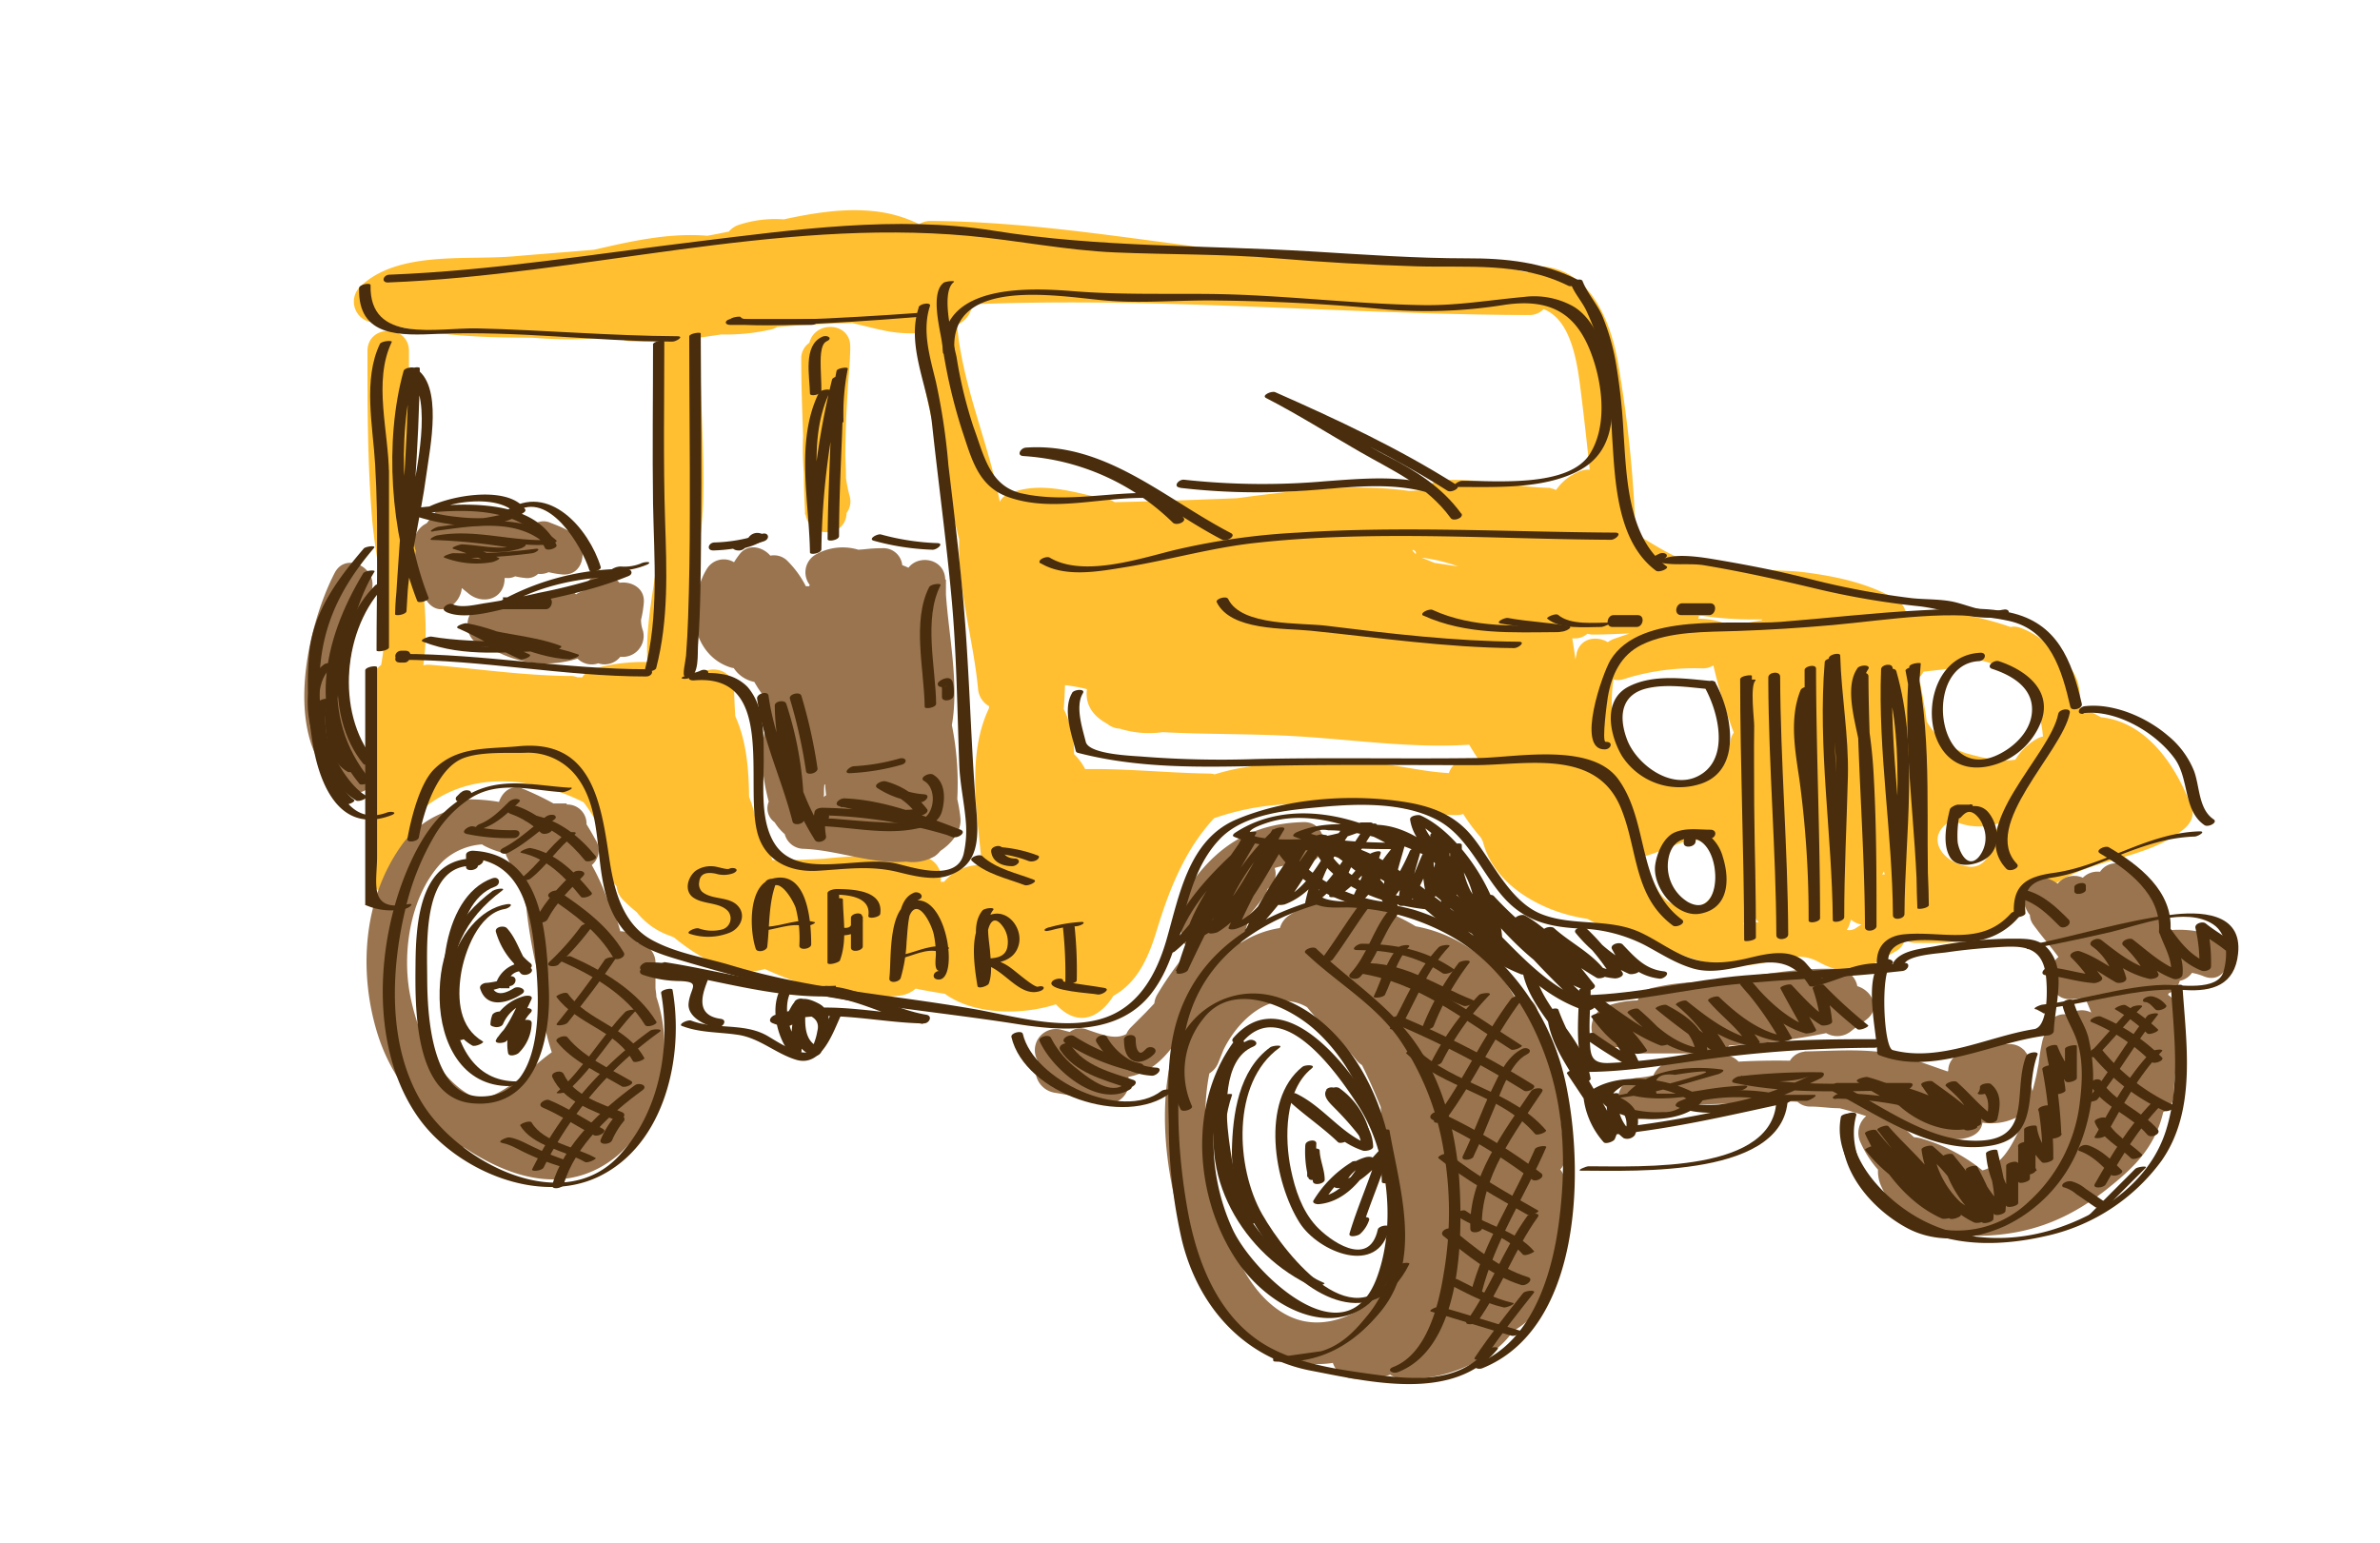 <svg id="layer1" xmlns="http://www.w3.org/2000/svg" viewBox="0 0 401.8 260.45"><defs><style>.cls-1{fill:#ffbf31;}.cls-2{fill:#99744f;}.cls-3{fill:#492d0c;}</style></defs><path class="cls-1" d="M370,136.34c-2.51-6.85-7.49-14.43-15.31-15.24q-.75-.43-1.53-.81a3.45,3.45,0,0,0-1.9-.33c0-.09,0-.19,0-.29-.06-.28-.13-.55-.2-.83a4.07,4.07,0,0,0,.08-.61c.11-3.94-1.69-6-4-7.82a13.62,13.62,0,0,0-6.15-4.44,3,3,0,0,0-1.58-.11A46.34,46.34,0,0,0,323,103.22c-.43,0-.87,0-1.3,0a3.37,3.37,0,0,0-1.53-2c-4.78-2.74-10-3.87-15.43-4.58-3.08-.4-6.18-.2-9.25-.8a61.37,61.37,0,0,0-8.82-1.42,3.16,3.16,0,0,0-1.39.39c-.07,0-.14,0-.22,0h0c-3.14-1-6-3-8.94-4.67a210.29,210.29,0,0,0-2.91-28.6c-1.18-6.88-4.38-15.44-12.27-16.51a3.63,3.63,0,0,0-3.05,1c-7-1.89-14.23-1.84-21.5-1.75A209.55,209.55,0,0,1,210,42.63c-17.42-2-34.69-5.14-52.28-5.32h-.55a3.5,3.5,0,0,0-2,.54,22.31,22.31,0,0,0-7.86-2.21c-4.94-.5-10,.32-15,1.4a19.6,19.6,0,0,0-7.79,1,3.82,3.82,0,0,0-1.47,1.06c-1.21.25-2.42.49-3.64.71-6.08-.52-12.27.78-18.24,2.16l-.9.2c-4.52.39-9,.72-13.53,1.11-8.12.7-19.66-1-26,5.18a3.53,3.53,0,0,0,1.54,5.85,27.06,27.06,0,0,0,4.26.64,1.89,1.89,0,0,1,.18.06c7.6,1.74,15.28,2,23,2,1.69.13,3.38.22,5.08.26a64.29,64.29,0,0,0,9.42-.51,3.53,3.53,0,0,0,2.11.86,39.37,39.37,0,0,0,4.86,0,3.7,3.7,0,0,0-.11.9c.07,12.61,1.37,25.23-.37,37.79-.71,5.12-1.72,10.28-1.41,15.47a31.25,31.25,0,0,0-9,1.12,3.3,3.3,0,0,0-2,1.46l-.81,0a3.55,3.55,0,0,0-1-.23v0l-1,0c-7.68-.14-15.27-1.25-22.91-1.89a.48.48,0,0,1-.12,0h0a3.48,3.48,0,0,0-1,.09c1.14-7.75-.43-15.45-1.42-23.21-1.28-10-1-19.84-1-29.86,0-4.52-7-4.52-7,0,0,9.5,0,18.77.77,28.24.71,8.26,3.13,16.52,1.53,24.78a4,4,0,0,0-1.67,2.88,104.94,104.94,0,0,0-.63,12.75h.07c-.16,6.11-.37,12.21,0,18.32,0,.56,0,1.11,0,1.68h.16c.69,4,6.85,4,6.88-.43a44.4,44.4,0,0,1,1-9.84,3.47,3.47,0,0,0,.5-.38c7.82-7.3,18.91-6.31,27.88-1.8a26.14,26.14,0,0,1,3.06,5.19c-1,3.21.18,6.28,2.5,9a3.77,3.77,0,0,0,1,2.19,24.21,24.21,0,0,0,2.37,2.14,12.23,12.23,0,0,0,5.6,4l.71.29c4.35,3.55,10.2,6.94,15.34,5.34,7.42,3.37,15.35,5.48,22.88,4.48a4.83,4.83,0,0,0,2.59-1.17c1.64.34,3.29.62,4.94.88,4.72,3.44,12.58,3.74,18.74,1.77,2.36,2.55,5.32,3.33,8.22.47a10.05,10.05,0,0,0,1.48-1.9c4-2.21,5.87-6.31,7.27-10.88,2.13-7,4.77-13.75,9.74-19.11a43.57,43.57,0,0,1,9.54-2.15c4.94-.5,10-.3,14.94-.38,5.66-.08,10.78,2,16.47,2a3.43,3.43,0,0,0,1.1-.18,33.85,33.85,0,0,0,3,4c.11.24.23.47.34.7,1.84,7.31,10,11.91,17.62,13a28.84,28.84,0,0,0,6.83,2.66,3.84,3.84,0,0,0,2.19-.17,31.44,31.44,0,0,0,11.12,4.85,24.87,24.87,0,0,0,7.45.42c4-.3,7.53-2.63,11.47-.47,5.52,3,8.07,1,13-1.81a3.26,3.26,0,0,0,1.56-1.92,3.54,3.54,0,0,0,1.75.5c3.79,0,7.38.24,10.95-1.22,4.47-1.83,8.34-5.64,12.23-8.44,6.48-4.64,15.35-4.32,21.74-9.23C369.59,139.38,370.59,137.93,370,136.34ZM239,93.53a3.07,3.07,0,0,1-.26-.25C237.87,92.42,239.33,93,239,93.53Zm58.46,11.18c-1.18.2-2.36.42-3.53.66-1-.11-2.09-.2-3.14-.26a13.22,13.22,0,0,0-4.09-.65,2.52,2.52,0,0,0,.13-.49h.5a59.88,59.88,0,0,0,8.88.62h.48v0c.11,0,.23,0,.33,0l.51,0A.87.87,0,0,0,297.43,104.71Zm-31.27,5.61c-.08.31-.15.64-.22,1-.16-1.18-.34-2.35-.54-3.53h.32A3.26,3.26,0,0,0,268,107a2.83,2.83,0,0,0,.93.14c2.07,0,4.14-.11,6.21-.19l-2.7.93a4,4,0,0,0-1,.55C269.58,107.31,266.83,107.66,266.16,110.32Zm-20-14.68-4-.6L240,94.16A28.39,28.39,0,0,1,246.18,95.64ZM278,130.36c-5.61-2.87-6.48-9.86-5.61-15.63a3.21,3.21,0,0,0,1.87-.11l.08,0v0l.57-.2a39.59,39.59,0,0,1,12.37-1.57l.19,0,.17,0v0a3.41,3.41,0,0,0,1.62-.5,88,88,0,0,0,3.44,11.36,3,3,0,0,0-.54,1.25c-.53,2.77-1,5.52-4,6.48A13.85,13.85,0,0,1,278,130.36Zm6.49,11.7c4.58-1.51,5.23,3.78,5.12,6.8-.19,5.27-6.59,5.76-9.39,2a22.51,22.51,0,0,1-2.78-6.24C279.85,144,282,142.89,284.5,142.06Zm33.27,5.59c.1-.17.2-.34.29-.51l.15.48Zm11.78-9.17.61.26a10.3,10.3,0,0,0,7.28.26,42.16,42.16,0,0,0-1.33,4.73c-.76,1.66-1.91,2.86-3.85,2.58C327.78,145.65,324.74,141.11,329.55,138.48Zm13-22.5a24.51,24.51,0,0,1,2.29,7.62c0,.25.06.5.08.75a3.37,3.37,0,0,0-1,.38,9.82,9.82,0,0,0-3.67,3.53c-2.65.48-6.19-.5-8.26-1.06a11.86,11.86,0,0,1-6.69-5.35c-.35-2.5-.8-5-1.31-7.44a3.15,3.15,0,0,0,.74-1c1.48-.17,3-.33,4.45-.52a4.29,4.29,0,0,0,2.56-1.32,3.14,3.14,0,0,0,1.12-.42C336.78,111.93,340.43,113.42,342.57,116ZM266.94,66.56c.52,4.22,1,8.47,1.44,12.74a3.94,3.94,0,0,0-1.89.37,8.57,8.57,0,0,0-3.79,3.07,3.52,3.52,0,0,0-1-.31v-.07h-.5c-6-.18-11.71-1.65-17.71-1.27a3.53,3.53,0,0,0-2.89,1.69l-2.71.11c-8.64-1.21-17.39-.27-26.06.83l-3,.4c-6.88.28-13.76.53-20.64.67a4.49,4.49,0,0,0-.79-.4,10.3,10.3,0,0,0-3-.64c-4.78-1.1-9.71-2.35-14.33-.28a2.89,2.89,0,0,0-1.28,1.24c-1.91-10-6.28-19.43-7.23-29.87a4.25,4.25,0,0,0,2.6-3.46c8.43-.34,16.86-.38,25.3-.25,22.91.36,45.78,2,68.7,2.06a3.29,3.29,0,0,0,2.44-1C265.51,54.12,266.36,61.9,266.94,66.56ZM116.26,110.62c-.38-8.56,2.21-17.3,2.44-25.9s-.48-17.43-.53-26.15a3.48,3.48,0,0,0-.34-1.53c1.31-.18,2.63-.37,3.94-.57a33.85,33.85,0,0,0,8.52-.87,2.84,2.84,0,0,0,.87-.38c4.25-.38,8.51-.58,12.76-.67,2.11.5,4.4,1.11,6.35,1.45a22.9,22.9,0,0,0,4.32.27,72.9,72.9,0,0,0,1.37,8.3c.72,3.56,1.57,7.09,2.3,10.61,1.1,5.31,2.39,10.6,3.66,15.89-.24,8.56,2.4,16.79,3.2,25.26a3.69,3.69,0,0,0,1.85,2.9l0,.34c-3.81,8-2,17.88-1.2,26.5a7.89,7.89,0,0,0-6.38,2.81l-.6,0a3.6,3.6,0,0,0-3.1-4.25v0h-.37c-2.27-.13-4.55-.13-6.83-.07a71.62,71.62,0,0,0-9.44.44c-2.88.15-5.77.26-8.64.23a25.31,25.31,0,0,0-2.48-4.93,22.87,22.87,0,0,0-1.47-5.76l0-.11c-.06-4.68-.45-9.36-2.33-13.51-.09-1.49-.17-3-.2-4.49v-.5h-.06c-.42-3-4-3.66-5.82-2a14,14,0,0,0-1.47-.67C116.41,112.24,116.3,111.37,116.26,110.62Zm111.9,18c-6.39.09-12.79-.05-19.1,1.12a40.21,40.21,0,0,0-4,1,3.09,3.09,0,0,0-.86-.13c-7-.09-14-.87-21-.75a9.64,9.64,0,0,0-1.88-2.54,17.1,17.1,0,0,0-1.74-7.62q.17-2,.21-4,.54,0,1,.12a25.46,25.46,0,0,1,2.71.54c-.37,2.72,1.15,4.62,3.4,5.83a3.74,3.74,0,0,0,1.79.81V123h.26a16.56,16.56,0,0,0,7.34.62c7.28.39,14.58.25,21.86.65,10,.55,19.88,2.1,29.89,1.47.48.82,1,1.67,1.58,2.5a15.51,15.51,0,0,0-1.64-.18,3.63,3.63,0,0,0-3.38,2.47C239.05,130.23,233.85,128.53,228.16,128.62ZM294.32,156a9.85,9.85,0,0,0,1.45-2.72v0l.21.84a3.18,3.18,0,0,0,.93,1.58C296.08,155.79,295.22,155.91,294.32,156Zm17.46,1a3.5,3.5,0,0,0,.48-1l.24-.72a3.68,3.68,0,0,0,1.74.82l-.94.61A1.93,1.93,0,0,1,311.78,157Z"/><path class="cls-1" d="M135.71,79.9c0,2.13.08,4.26.2,6.39,0,.19,0,.38,0,.57H136c.57,4,6.58,4,6.91,0h0a1.77,1.77,0,0,0,0-.23,3.24,3.24,0,0,0,.52-2.9,28.12,28.12,0,0,1-.61-3c0-1.24-.07-2.49-.11-3.73,0-4.15.22-8.18.46-12.16.17-1.93.32-3.85.37-5.77l0-.23h0a2,2,0,0,1,0-.25c.08-4.3-6-4.47-6.89-.72a3.19,3.19,0,0,0-1.38,2.77c0,4.32.16,8.61.31,12.94A51,51,0,0,0,135.71,79.9Z"/><path class="cls-2" d="M97.26,100.35c-2.22-2-5.06-.3-5.6,2-3.1-.25-6.22-.31-9.36-.31-4.49,0-4.51,6.92-.06,7l.2.16a18,18,0,0,0,15.06,2A3.38,3.38,0,0,0,101,112a3.4,3.4,0,0,0,3.73-1.11,3.53,3.53,0,0,0,3.83-4.35,5.42,5.42,0,0,1-.34-1.88,18.68,18.68,0,0,0,.47-2.9c.2-2.45-2.08-3.66-4.1-3.36-1.65-1.93-5.2-2-6,1.16,0,.06,0,.13,0,.19A4.13,4.13,0,0,0,97.26,100.35Z"/><path class="cls-2" d="M161.61,134.92a50,50,0,0,0-.91-12.49c1.23-7-.55-15.25-1-22.06V97.86h-.12c-.11-3.58-4.5-4.27-6.21-2-.34-.16-.69-.3-1.05-.44a3.19,3.19,0,0,0-3.34-2.86,27.22,27.22,0,0,0-3.06.18l-1,.08a9.2,9.2,0,0,0-7.21.81,3.47,3.47,0,0,0-1,5.14l-.12.22a3.27,3.27,0,0,0-.54,0,16.6,16.6,0,0,0-3-4.17,3.21,3.21,0,0,0-3-1c-1.28-1.5-3.71-2.08-5.13-.32a15.42,15.42,0,0,0-1,1.43,3.34,3.34,0,0,0-4.62,1.18,10.79,10.79,0,0,0-1.39,3.57c-1.9,4.86,0,11.28,5.39,13a4,4,0,0,0,.58.13,5.41,5.41,0,0,0,3.47,2.33,17.7,17.7,0,0,0,2,2.91c.23.82.49,1.63.78,2.44-2.13,4.53-1.65,9.94-.35,14.86a2.91,2.91,0,0,0,1,3.49,9,9,0,0,0,1.7,2,3.34,3.34,0,0,0,3.2,2.48c5.75.22,11.53,2.65,17.28,2.16a7.49,7.49,0,0,0,4.81-.89,4.36,4.36,0,0,0,1-.93c1.9-1.26,3.55-3.27,3.38-5.49A26.91,26.91,0,0,0,161.61,134.92Zm-22.5-.82c0-.54,0-1.08.07-1.62h.14c0,.61.09,1.21.14,1.8a2.92,2.92,0,0,0-.4.29A3.75,3.75,0,0,0,139.11,134.1Z"/><path class="cls-2" d="M276.66,177.86h11.41l.2,0v0h.93a3.26,3.26,0,0,0,2.73-1.34,111.37,111.37,0,0,0,16.37-2.08,3.71,3.71,0,0,0,4.31-.42c.83-.66,1.72-1.25,2.54-1.91,2.45-1.94.81-4.89-1.59-5.6a3.57,3.57,0,0,0-3.42-2.91c-7.07-.27-14,1.23-20.9,2.26a36.64,36.64,0,0,0-10.5,1,3.22,3.22,0,0,0-2.26,2.05,16.4,16.4,0,0,0-5.35,1c-3.51,1.38-3.27,6.9.93,6.9H274C274.64,177.86,275.51,177.86,276.66,177.86Z"/><path class="cls-2" d="M373.91,158.06a17.34,17.34,0,0,0-8.38-.91,25.29,25.29,0,0,0-5.94-10.29,3.19,3.19,0,0,0-5.06.34,3.47,3.47,0,0,0-2.9,1,3.63,3.63,0,0,0-4.26,1c-.18-.12-.36-.24-.55-.35-3.65-2.26-6.52,2.57-4.24,5.49l.11.14a3,3,0,0,0,.61,1.69c1.35,1.85,2.85,3.57,4.21,5.41a3.72,3.72,0,0,0-1.35,2.67c-.43,2,.83,4.55,3.34,4.45.54,0,1.07-.08,1.6-.14.35.06.69.11,1,.14.32.74.64,1.49.95,2.26a3.55,3.55,0,0,0-3.81.39,3.09,3.09,0,0,0-3.79,2.44c-.06.28-.13.56-.19.84a3.38,3.38,0,0,0-.44,1.06,34.48,34.48,0,0,0-.65,3.9q-.19.93-.36,1.86c-.22,1-.45,1.88-.7,2.81a4.13,4.13,0,0,0-1.07-2.17,3.32,3.32,0,0,0,.53-3.32l-.12-.34h0a3.49,3.49,0,0,0-.59-.93l0-.05-.3-.29-.24-.19-.14-.1a3.23,3.23,0,0,0-1.83-.57A18.47,18.47,0,0,0,330.6,178a3.12,3.12,0,0,0-1.69,2.82l-.13.08c-2.45-.84-4.89-1.76-7.35-2.48-5.24-1.52-11-1-16.36-.9h-.41v.05a3.21,3.21,0,0,0-2.48,1.53c-2.89-.06-5.79,0-8.68.15a3.3,3.3,0,0,0-2.39-1.09c-3.68-.08-7.51-.53-10.65,1.75a3.9,3.9,0,0,0-1.33,1.66,19,19,0,0,1-2.62.4c-4.48.29-4.51,7.29,0,7,3.56-.24,6.81-1.43,10.11-2.49,4.35-.05,8.7-.35,13.06-.45,1.29,0,2.54-.11,3.78,0a3.17,3.17,0,0,0,2.2.81h0c1.62,0,3.25.28,4.88.28,1.5.35,3,.84,4.52,1.32a3.75,3.75,0,0,0-.95,4.49,18,18,0,0,0,2.94,4.56,6.1,6.1,0,0,0,.51,2.73c2.86,6.46,8.52,8.32,14.63,7.8a3.29,3.29,0,0,0,2.08.64c9-.16,15.86-3.18,22.67-8.89,3.64-3,6.44-6,7.9-10.63.14-.45.26-.9.36-1.36a3.32,3.32,0,0,0,1.76-2.93c.17-4.47,1.11-8.85,1.27-13.33a3.15,3.15,0,0,0-1.18-2.58,3.11,3.11,0,0,0-1-.93c0-.09,0-.18.05-.28A3.26,3.26,0,0,0,368,165.6a3.26,3.26,0,0,0,2.06-1.34,10.55,10.55,0,0,1,2,.59C376.24,166.55,378,159.73,373.91,158.06Zm-34.4,35.35c-1.48,2.5-3.12,3.77-4.83,4.2a29.3,29.3,0,0,0-10.38-5.4,6.23,6.23,0,0,0-1.17-.2c-.44-.39-.87-.79-1.28-1.18a23.67,23.67,0,0,0,8.84,1.5c2.65-.2,3.8-1.34,4-2.79a3,3,0,0,0,.85.1,9.62,9.62,0,0,0,6.21-1.75,4.07,4.07,0,0,0,.43-.4A32.37,32.37,0,0,1,339.51,193.41Z"/><path class="cls-2" d="M263.41,197.46a2.69,2.69,0,0,0,.73-2.27c-.2-1.84-.4-3.73-.58-5.61-.17-3.72-.62-7.45-.68-11.05a3.26,3.26,0,0,0-2.25-3.17q-.44-2.37-1.05-4.71a3.37,3.37,0,0,0-3.94-2.44A24.18,24.18,0,0,0,239,156.4c-7-4.2-15.31-6-21.36-1.84a3.73,3.73,0,0,0-1.56,2.13,17.05,17.05,0,0,0-6.65,2.54,19.54,19.54,0,0,0,1.3-3.89,5,5,0,0,0,.08-.76,32.28,32.28,0,0,0,2.74-3.48,3.38,3.38,0,0,0,.43-1l.29-.24a3,3,0,0,0,.92-3.3,17.45,17.45,0,0,1,4.86-.75c4.5-.11,4.51-7.11,0-7-9.74.24-15.9,5-20.8,13.16a3,3,0,0,0,.48,4.08,3.4,3.4,0,0,0,1.17,4.21l-.14.22a3,3,0,0,0-.33.3,54.67,54.67,0,0,0-5,7.05,3.66,3.66,0,0,0-.55,1.58c-.47.52-.94,1-1.43,1.52h0l-2.54,2.54a3.71,3.71,0,0,0-.76,1.12c-1.72.93-3.61.31-6.62-.75a3,3,0,0,0-2.93.4l-1.51-.4a3.56,3.56,0,0,0-3.92,5.22,3.87,3.87,0,0,0,3,5.46,68.05,68.05,0,0,1,8,1.78,3.66,3.66,0,0,0,4.32-4.48c3-.52,5.6-2.36,8-5.83-3.89,12-1,27.18,3.5,37.84,3,7,8.14,13.34,15.53,15.73a16.45,16.45,0,0,0,7.5.56,3.84,3.84,0,0,0,3.36,2.64,13.67,13.67,0,0,0,6.31-.66,3.69,3.69,0,0,0,1.94.66,23.37,23.37,0,0,0,13.23-3.25,14.28,14.28,0,0,0,5.62-4.82l.05,0c7.83-4.27,9.4-17.29,8.71-25.24A3.89,3.89,0,0,0,263.41,197.46ZM217.9,222.35c-5.51-2.47-8.72-8.62-10.73-14-2.71-7.23-4.82-18.12-3-27.11a3.7,3.7,0,0,0,1.51-1.81l.84-2.1c1.92-4,5.78-8.11,10.15-8.32a7.58,7.58,0,0,1,4,1.05c2.51,3.2,5.84,5.73,8.38,9a3.54,3.54,0,0,0,.89.78c.38.77.75,1.54,1.11,2.32.72,1.56,1.39,3.16,2.05,4.75.26,6.38,2.06,12.62,2.81,19a.88.88,0,0,0,0,.16c-.09.88-.15,1.75-.19,2.62-.54,2-.91,4.06-1.24,5.72a3.54,3.54,0,0,0,.3,2.17C230.75,221.54,223.92,225.05,217.9,222.35Z"/><path class="cls-2" d="M110.81,168.31c0-.5-.11-1-.15-1.48v-4.17a3.34,3.34,0,0,0-3-3.45l-.11-.22a3.08,3.08,0,0,0-2.83-1.75,30.33,30.33,0,0,0-1.62-4.6,3.41,3.41,0,0,0-.65-1,36.54,36.54,0,0,0-2.54-5.58,3.24,3.24,0,0,0,.65-4.23c-.49-.91-1-1.78-1.54-2.65a3.23,3.23,0,0,0-3.35-3.34v-.18c-.73,0-1.48,0-2.23,0a49.33,49.33,0,0,0-5.12-2.46c-2-.82-3.52.51-4.08,2.2a30.65,30.65,0,0,0-4.47-.43,3.08,3.08,0,0,0-2.94,1.62A15.7,15.7,0,0,0,67.6,143c-6.29,9-7.07,21.08-3.91,31.41a31.34,31.34,0,0,0,7,12.15,3.52,3.52,0,0,0,2.46,3.55l.65.23,0,0a3.1,3.1,0,0,0,2.47,2.9c.72.17,1.43.35,2.14.54,7.94,5.28,17.49,8.17,25.76,1.39a21,21,0,0,0,5.93-8.39,3.57,3.57,0,0,0,.94-1.59,20.38,20.38,0,0,0,.78-4.78A25.33,25.33,0,0,0,110.81,168.31Zm-36-22.94a10.86,10.86,0,0,1,6.57-2.8,4.28,4.28,0,0,0,.42.26,14.89,14.89,0,0,0,3.55,1.28,4.27,4.27,0,0,0,.27.69,42.86,42.86,0,0,1,3.23,8.39,89.9,89.9,0,0,0,2.3,12.6,39.88,39.88,0,0,0,2,11.88C89.76,180.1,87,183.29,83.07,185a3,3,0,0,0-1.22,1,6.76,6.76,0,0,1-1-.33c-7-3-10.39-11.12-11.68-18C67.84,160.29,69.42,150.8,74.81,145.37Z"/><path class="cls-2" d="M72.21,101.66c2.15,2.7,5.53.42,5.75-2.37l1.23,1c2.38,1.85,5.82.88,6-2.41,0-.1,0-.2,0-.29l.31,0a2.68,2.68,0,0,0,1.47-.28,13.26,13.26,0,0,0,1.71.28,2.68,2.68,0,0,0,2.17-.7,3.32,3.32,0,0,0,1.77-.28A16.14,16.14,0,0,0,95,97c3.39.21,4.18-3.82,2.48-6-1.25-1.58-2.91-2.06-4.72-2.8a2.88,2.88,0,0,0-2.92.55L89,88.32a15.69,15.69,0,0,0-3.9-2,3,3,0,0,0-1.94-.08,12.92,12.92,0,0,0-1.88-.47,12.54,12.54,0,0,0-4.78-.11l-.59-.1a3.1,3.1,0,0,0-3,1.8,7.41,7.41,0,0,0-.88,1A3.62,3.62,0,0,0,70.2,93,11.74,11.74,0,0,0,72.21,101.66Z"/><path class="cls-2" d="M61.85,127.27c-3.78-2.36-3.29-8.67-3.06-12.49a37.42,37.42,0,0,1,3.68-14.46c2.07-4-4-7.54-6-3.53-4.91,9.53-9.22,29.6,1.89,36.52C62.16,135.71,65.67,129.65,61.85,127.27Z"/><path class="cls-3" d="M70.71,141.41c.79-4.44,3.12-11.9,7.73-13.48,2.9-1,7-.77,10.08-.82A10.36,10.36,0,0,1,97.26,131c5.81,7.42,1.75,18.76,8.2,26.25,2.23,2.6,5.72,3.77,8.89,4.72,5.86,1.75,11.84,3.4,17.79,4.79,13,3,26.46,4.08,39.61,6.15,7.82,1.24,17.25,1.79,22.65-5.21,6-7.76,4.71-19,11.62-26.12,4.14-4.27,11.68-4.82,17.24-5.34,6.25-.58,14-.79,19.67,2.37,5,2.81,7.37,9.08,11.14,13.16,3.48,3.76,7.49,4.72,12.41,5a25.77,25.77,0,0,1,11.17,2.79c2.71,1.44,5.15,3.07,8.12,3.95,7.11,2.11,14.68-5.14,19.64,2.87.18.29.78.18,1,.12,3.72-.84,7.13-2.94,11.05-2.66.44,0,1.41-.24,1.34-.83-.78-6.23,9.29-3.76,13.12-4a11.72,11.72,0,0,0,9.12-4.44c.77-.86-1.11-.86-1.55-.35-5,5.6-11.57,2.91-18,3.53-3.38.31-5,2.45-4.57,5.74l1.33-.83a15.33,15.33,0,0,0-6.28.91c-1.44.48-2.83,1.07-4.28,1.53-.69.22-2.6-2.32-3.07-2.75-2.52-2.26-6.44-1.31-9.33-.61-4.23,1-7.72,1.24-11.73-.68-2.27-1.09-4.33-2.56-6.62-3.62-5.29-2.46-11.32-1-16.64-3.07s-8.27-8.77-11.64-13c-3.16-4-7.42-5.4-12.28-6.08-8.87-1.25-19.34-.45-27.65,3.07-8.13,3.44-9.65,12.93-11.83,20.43-1.72,5.88-4.82,11.48-11.11,13.27-6.69,1.91-14.77-.54-21.42-1.7-13.76-2.41-27.41-3.28-40.88-7.35-4.48-1.35-9.19-2-13.36-4.26-5.2-2.8-6.55-8.86-7.33-14.22C101.39,135,99.69,124.82,87.55,126c-5.22.5-10.32-.06-14.29,3.91-2.44,2.45-3.89,8.4-4.48,11.71-.14.79,1.81.46,1.93-.22Z"/><path class="cls-3" d="M341.94,154.18c-.26-3.68.32-5.36,4.52-6a24.57,24.57,0,0,0,4.63-1.18c6.46-2.28,12.38-5.52,19.39-5.75.57,0,2.1-.92.81-.88-8.9.3-15.92,5.79-24.5,7-4.78.66-7.15,2.08-6.78,7.3,0,.44,2,.08,1.93-.51Z"/><path class="cls-3" d="M181,117c-1.65,2.76-.08,7,.62,9.82a.49.49,0,0,0,.39.3c10.16,2.64,20.64,2.43,31.06,2.2,11.92-.27,23.85-.13,35.77-.13,8.76,0,20.61-2.89,24.78,7.18,2.93,7.07,2.09,14.92,8.81,19.91.55.41,2.32-.38,1.53-1-7.69-5.73-5.49-16.44-10.75-23.7-4.56-6.29-17.27-3.68-23.64-3.59-12.5.17-25-.11-37.51.17a170.28,170.28,0,0,1-19.17-.41c-1.39-.13-9-.32-9.58-2.47-.58-2.33-1.82-6-.5-8.22.5-.82-1.46-.67-1.81-.09Z"/><path class="cls-3" d="M340.5,145.86c-6.19-6.46,7.67-18.87,8.93-25.49.18-.94-1.79-.68-1.95.16-1.33,7-15.57,19.06-8.75,26.17.59.61,2.42-.16,1.77-.84Z"/><path class="cls-3" d="M271.06,125.25c-.67,0,.26-6.88.38-7.57.66-3.77,2.17-7.08,5.75-8.83,4.73-2.31,10.92-2.13,16.08-2.31,5.39-.18,10.73-.53,16.1-1,9.63-.87,20.23-2.81,29.8-.7,7,1.54,8.94,8.39,10.36,14.52.18.81,2.12.3,1.93-.52-1.71-7.39-4.13-13.65-12.13-15.42-4.84-1.06-10.11-.62-15-.37-7.92.4-15.82,1.33-23.72,1.95s-23.65-1.76-28.7,6.41c-1.35,2.18-5.91,15.2-1,15.12,1.06,0,1.53-1.29.21-1.27Z"/><path class="cls-3" d="M351.75,120.41c5.55-.63,12.17,3.25,15.37,7.65,2.52,3.47,1.42,8.79,5.05,11.26.63.43,2.37-.46,1.51-1-2.5-1.7-2.31-5.48-3.25-8.08a14.79,14.79,0,0,0-4.4-6c-3.62-3.13-9.24-5.57-14.07-5-1,.11-1.54,1.43-.21,1.28Z"/><path class="cls-3" d="M266.58,167.42c-.07,4.38-.65,8.87.69,13.11a.84.84,0,0,0,.89.46c7.77-.08,15.15-1.58,22.83-2.52a218.34,218.34,0,0,1,25.43-1.56c1.12,0,1.47-1.45.16-1.45-9.64,0-20,.1-29.49,2.09a98.31,98.31,0,0,1-15.37,1.93c-3.46.16-3.22-1.66-3.34-4.73-.11-2.48.12-5,.16-7.47,0-1-2-.75-2,.14Z"/><path class="cls-3" d="M267.47,169.39c8.36-.2,16.6-2.27,24.91-3.15,9.58-1,19.22-1.16,28.79-2.29,1.05-.12,1.5-1.51.19-1.36-8.93,1.06-17.92,1.36-26.88,2.11s-17.82,3.12-26.83,3.33c-1.08,0-1.5,1.39-.18,1.36Z"/><path class="cls-3" d="M317.91,162.17c-3.48,2.37-1.1,11.89-1,15.46a.54.54,0,0,0,.41.55c9.21,3.54,19.19-2.33,28.34-3.35.38,0,1.05-.28,1.07-.76.13-3.73,1.81-9.07-.09-12.58-1.74-3.2-4.15-3-7.53-3a74.68,74.68,0,0,0-12.65,1.32c-2.08.38-5.5.65-6.78,2.65-.57.89,1.41.89,1.84.2.93-1.45,5.86-1.67,7.23-1.88,2.86-.42,5.74-.68,8.62-.86,3.86-.24,7.15-.25,7.94,4.21.39,2.21.59,9.24-1.9,9.63-7.78,1.24-15.88,5.63-23.87,3.54-1.57-.41-2.06-13.15-.34-14.32,1.08-.73-.51-1.36-1.27-.84Z"/><path class="cls-3" d="M342.84,160.24c4.52-.93,9.06-1.83,13.56-2.89,4.89-1.16,12.65-4.32,17.25-1.27,2.54,1.68,2.45,5.57,1.72,8-1,3.35-7.47,2.14-10,2.21-6.93.2-13.68,2.57-20.56,3.34-.28,0-2.05.71-1,.8l1,.54c.34.48,2.09-.3,1.93-.52-.28-.39-.33-.7-.77-.73-.25.43-.21.59.14.47,1.25-.17,2.49-.38,3.73-.61,6.35-1.12,12.48-2.86,19-2.42,4.68.31,8.45-.86,9-6.13.78-7.09-6.65-7.18-11.39-6.56-7.79,1-15.54,3.41-23.24,5-.76.16-1.7,1-.35.73Z"/><path class="cls-3" d="M267.33,175.16a84.41,84.41,0,0,0,7.48,4.76c.29.15,2.08-.13,1.87-.59a21,21,0,0,0-6.17-8.23c-.34-.28-2.07.33-1.88.59,2.13,2.81,4.18,5.2,7.65,6.24.24.07,2-.27,1.76-.64-2.26-3.42-5.29-6.07-8.21-8.91L268,169c4,2.74,7.8,5.74,12.35,7.53.31.12,2.05-.27,1.7-.71a48.93,48.93,0,0,0-5.43-5.44c-.37-.35-2.14.35-1.82.66,3.41,3.4,6.87,6.46,11.84,6.87.29,0,1.66-.18,1.59-.66-.55-3.79-3.68-5.86-6.86-7.55-.4-.22-2.17.38-1.81.66a111,111,0,0,0,10.19,7.48c.3.18,2.1-.2,1.88-.59a27.75,27.75,0,0,0-6.86-8.23l-1.81.66c3.79,3,7.51,5.85,12.35,6.85.22,0,2-.24,1.76-.64-1.82-2.93-4.66-4.93-6.86-7.55l-1.82.66c3.46,3.31,7.62,6.46,12.52,6.87.19,0,1.82-.29,1.59-.66a55.55,55.55,0,0,0-6.85-9.59c-.33-.35-2.13.28-1.82.66,2.81,3.48,6.62,6.94,11,8.21.24.07,2-.22,1.76-.64-1.31-2.52-2.76-5-4.08-7.48l-1.87.59c2.15,2.25,4.1,4.5,6.8,6.12.34.21,1.91-.05,1.87-.59a25.31,25.31,0,0,0-1.36-6.12l-1.87.59a80.33,80.33,0,0,0,7.48,6.8c.42.33,2.12-.43,1.81-.66a83,83,0,0,1-7.47-6.8c-.28-.28-2,.16-1.88.59a25.31,25.31,0,0,1,1.36,6.12l1.88-.59c-2.7-1.62-4.65-3.87-6.8-6.12-.29-.3-2.06.24-1.88.59,1.32,2.52,2.77,5,4.08,7.48l1.76-.64c-4.27-1.24-8-4.73-10.76-8.11l-1.82.66a55,55,0,0,1,6.74,9.45l1.59-.66c-4.64-.4-8.7-3.62-11.95-6.73-.34-.33-2.13.29-1.82.66,2.16,2.57,5,4.52,6.74,7.41l1.76-.64c-4.79-1-8.39-3.77-12.12-6.75-.41-.33-2.12.41-1.81.66a27.67,27.67,0,0,1,6.74,8.09l1.87-.6a110.57,110.57,0,0,1-10.2-7.47l-1.81.66c3.08,1.65,6.2,3.69,6.74,7.41l1.59-.67c-4.75-.39-8.07-3.54-11.27-6.72l-1.82.66a49.9,49.9,0,0,1,5.44,5.44l1.7-.71c-4.47-1.76-8.19-4.75-12.12-7.43-.39-.26-2.16.33-1.82.66,2.88,2.81,5.86,5.39,8.1,8.77l1.76-.64c-3.42-1-5.22-3.25-7.31-6l-1.87.59a20.89,20.89,0,0,1,6.06,8.08l1.88-.59a84.31,84.31,0,0,1-7.48-4.75c-.46-.32-2.11.46-1.82.66Z"/><path class="cls-3" d="M345.39,164.63c2.76.28,5.37,1.19,8.16,1.36.43,0,1.77-.43,1.23-1.1-1.2-1.46-2.06-3-3.54-4.2l-1.31,1.17c2.68.91,4.84,2.63,7.29,4,.49.27,2,0,1.72-.8a11.79,11.79,0,0,0-4.3-6.4c-.65-.49-2.36.42-1.5,1.08,3.08,2.39,5.85,4.62,9.7,5.53.41.09,1.87-.15,1.53-.89a19.39,19.39,0,0,0-4.15-5.59l-1.64.95c2.67,2.1,5.12,4.35,8.34,5.53.49.18,1.48-.09,1.54-.71.29-2.86-1.17-5-2-7.65l-1.85.67c1.9,2.71,4,5.12,7.12,6.33.45.17,1.54-.09,1.54-.71a27.68,27.68,0,0,0-.69-7l-1.71.8c1.52,1.23,3.23,2.16,4.75,3.39.64.52,2.35-.39,1.5-1.08-1.52-1.24-3.23-2.16-4.76-3.4-.49-.39-1.91,0-1.71.8a26.78,26.78,0,0,1,.67,6.62l1.54-.71c-2.89-1.1-4.76-3.46-6.48-5.9-.41-.6-2.11-.12-1.85.67.83,2.5,2.31,4.55,2,7.3l1.54-.71c-3.09-1.13-5.43-3.36-8-5.35-.54-.42-2.27.31-1.64,1a18.16,18.16,0,0,1,4,5.28L364,164c-3.75-.88-6.37-3.05-9.33-5.35l-1.5,1.08a10.47,10.47,0,0,1,3.86,5.84l1.72-.8c-2.57-1.43-4.86-3.21-7.66-4.16-.61-.21-2.16.49-1.32,1.16a24.8,24.8,0,0,1,3.26,4l1.23-1.09c-2.77-.17-5.4-1.08-8.15-1.36-.91-.1-2,1.21-.69,1.35Z"/><path class="cls-3" d="M341.11,151.72c2.71.76,4.67,2.72,6.6,4.66.66.65,2.3-.35,1.48-1.17-2-2-4.14-4.06-7-4.86-.89-.25-2.28,1-1.09,1.37Z"/><path class="cls-3" d="M354.49,144.07c4.79,2.79,10.39,7,10,13.18-.06.9,1.89.56,1.94-.19.43-6.57-5.29-11-10.41-14-.63-.37-2.38.51-1.52,1Z"/><path class="cls-3" d="M366.52,166.93c.51,8,1.59,16-.8,23.77-2.71,8.87-11,14.44-19.44,17C338.59,210,330,209.4,323.1,205.2c-5.48-3.33-11.74-10-10.4-16.93.11-.54-1.81-.21-1.91.31-1.54,7.91,6.19,15.06,12.48,18.44,6.67,3.59,14.71,3.34,21.88,1.73A32.92,32.92,0,0,0,364.91,196c6-8.55,4.16-19.82,3.54-29.54,0-.43-2-.08-1.93.52Z"/><path class="cls-3" d="M348.17,169.65c.47,2.16,1.8,4,2.49,6.16,1.12,3.45.86,7.3.4,10.83a26.78,26.78,0,0,1-8.56,16.26,17.5,17.5,0,0,1-19,3.47c-6.44-2.83-12.1-11-10.12-18.05.22-.78-1.73-.5-1.94.21-2.18,7.76,4,15.33,10.54,18.83,5.16,2.76,11.35,1.95,16.49-.35A25,25,0,0,0,351,193.62a31.94,31.94,0,0,0,2.37-12.17,29.77,29.77,0,0,0-.78-6.16c-.52-2.21-2-4-2.49-6.16-.16-.74-2.1-.25-1.93.52Z"/><path class="cls-3" d="M266.94,197.66c9,0,35,1.28,34.89-12.68-.52.22-1.06-.12-1.59.88H305c.42,0,2.21-1,1.25-1h-4.76c-.35,0-1.59,0-1.59.54.08,12.75-23.09,11.51-31.72,11.52-.41,0-2.2.74-1.24.74Z"/><path class="cls-3" d="M270.83,191.71c10.44-.86,20.65-3.29,30.86-5.49.46-.1,1.32-.84.44-1.06-5.9-1.48-13-1.64-18.65.8-.26.11-.94.67-.37.91,7.51,3.06,17.54-1.54,24.27-4.82.55-.27.87-1,0-1a108.61,108.61,0,0,0-13.85.69c-.43.06-1.76.89-.7,1.11,9.47,2,19.15,1.31,28.76,1.27.76,0,2.05-1.26.74-1.26H310.07c-.33,0-2,.73-1.13,1.17,8.22,4.21,17.53,11.12,27.28,9.39,8.39-1.49,5.51-9.39,7.76-15.34.26-.68-1.68-.42-1.93.25-2.4,6.31,1.55,14.81-9.46,14.25-7.85-.4-15.33-6.12-22.12-9.59-.38.35-.76.87-1.13.87h12.23c.25,0,.49-.58.74-1-9.46,0-19,.72-28.33-1.24-.24.37-.48.79-.71,1.16,3.84-.49,9.12.41,12.46-1.22a63.37,63.37,0,0,1-10.44,3.92,34.4,34.4,0,0,1-4.93,1c-1.1.15-7.61.16-2.15-.82a31.15,31.15,0,0,1,12.75.57l.45-1.06c-10,2.16-20.07,4.55-30.33,5.39-1,.08-1.58,1.24-.25,1.13Z"/><path class="cls-3" d="M221.91,152c-10.34,3.14-19.19,8.71-22.89,19.31-2.08,6-1.83,12.54-1.7,18.78a88,88,0,0,0,2.22,19.35c2.72,11.08,10.33,19.8,21.82,22,9.86,1.88,24,5.35,31.45-3.62.48-.57-1.43-.35-1.77.06-4.93,5.89-12.9,5.05-19.73,4.1-5.42-.76-10.89-1.56-15.88-3.92-9.25-4.37-13.24-14.31-14.94-23.77s-2.25-20.43-.45-29.86c2.22-11.64,11.25-18.35,22.08-21.65,1.12-.34.93-1.12-.21-.77Z"/><path class="cls-3" d="M221.12,152.1c2.28,1.68,5.06.91,7.82,1.18a38.13,38.13,0,0,1,16.41,5c8,4.68,13.15,12.76,16,21.36s3,17.79,1.85,26.6c-1.15,9-4.54,20.23-13.69,23.95-1.25.51-.11,1.18.77.82,16.43-6.67,17.13-32.14,14.33-46.74a41.46,41.46,0,0,0-14.25-24.53,35.62,35.62,0,0,0-11.69-6.14,38.3,38.3,0,0,0-7.45-1.26c-1.94-.21-6.67.22-8.3-1-.56-.41-2.34.37-1.79.77Z"/><path class="cls-3" d="M208.29,175.88c-7.74,10.57-6.61,26.36.53,37,5.66,8.42,17.88,14.5,24.88,4.41,3.22-4.63,2.65-12.05,2-17.31a35.68,35.68,0,0,0-6.25-16.58c-4.46-6.46-13.8-16.62-21.2-8.19-.82.93,1,1.29,1.62.61,6.82-7.77,16.09,5.65,19.49,10.94,5.09,7.95,6.34,20.12,3.11,28.9-5.3,14.39-21-.81-24.37-8.1-4.47-9.66-4.66-22.27,1.77-31.06.74-1-1.08-1.35-1.62-.61Z"/><path class="cls-3" d="M219.88,180.12c-7.22,5.76-4.72,19.64-.47,26.34,3.14,4.95,13.32,9.16,15.13.87.15-.71-1.79-.39-1.93.25-1.48,6.78-8.32,1.76-10.49-.66-2.35-2.61-3.48-6.08-4.18-9.44-1.11-5.25-1.08-13.43,3.49-17.07.86-.68-1.08-.66-1.55-.29Z"/><path class="cls-3" d="M227.68,192.15c-2.79-2.68-6.05-4.79-8.84-7.47l-1.69.75c4.8,2.25,7.81,7.16,12.92,8.84.4.14,1.77-.07,1.75-.67a7.05,7.05,0,0,0-2.1-4.84c-.38-.41-2.2.28-1.81.69a6.71,6.71,0,0,1,2,4.67l1.75-.67c-5.07-1.67-8.13-6.6-12.92-8.84-.34-.16-2.13.33-1.69.76,2.79,2.69,6.05,4.79,8.84,7.48.41.4,2.2-.32,1.81-.7Z"/><path class="cls-3" d="M223.92,184.05c-.72,1.07.7,2.31,1.36,3a49.92,49.92,0,0,1,4,4.48c.45.65,2.08.17,1.85-.69a13,13,0,0,0-5-7.1c-.58-.41-1.86,0-1.71.82.1.56.59.83.68,1.36.16.92,2.09.43,1.93-.51-.1-.57-.59-.83-.68-1.36l-1.71.82a11.85,11.85,0,0,1,4.54,6.49l1.85-.69a31.31,31.31,0,0,0-3.16-3.55c-.54-.58-1.08-1.16-1.59-1.77-.27-.32-.52-1.1-.76-.75.69-1-1.12-1.35-1.63-.59Z"/><path class="cls-3" d="M228.19,196.22a19.38,19.38,0,0,0-6.41,6.42c-.35.52.47.7.81.68,4.17-.33,7.31-3.86,9.17-7.36.43-.8-.94-.68-1.31-.54a8.56,8.56,0,0,0-5.27,4.5c-.23.54.37.72.8.68,3.62-.34,6-3.42,8.38-5.84l-1.76-.12c-1.37,4.61-3.39,9-4.76,13.6-.25.84,1.49.4,1.76.12a5.42,5.42,0,0,0,1.54-2.36c.24-.8-1.72-.54-1.94.2-.39.57-.79,1.14-1.18,1.72l1.76.12c1.38-4.61,3.39-9,4.76-13.6.26-.85-1.48-.4-1.76-.12-1.78,1.82-3.85,4.79-6.58,5l.81.68a6.7,6.7,0,0,1,4.25-3.66l-1.32-.54c-1.42,2.67-3.86,6-7.13,6.24l.8.68a17.33,17.33,0,0,1,5.82-5.82c1.14-.63-.52-1.11-1.24-.72Z"/><path class="cls-3" d="M220.37,193.29a17.8,17.8,0,0,0,.52,5.59c.21.68,1.77.3,1.77-.37v-4.07a8,8,0,0,1-1.77.36c.05,1.56.72,3,.75,4.61,0,.88,2,.49,2-.22,0-1.67-.79-3.25-.85-4.91,0-.67-2.11-.3-2.11.37v4.08c1-.13,1.48-.25,2.13-.37a16.77,16.77,0,0,1-.58-5.28c0-.88-1.84-.5-1.84.21Z"/><path class="cls-3" d="M214.47,176.81c-5.36,3.88-6.38,11.33-6.5,17.5s3.07,11.7,6.66,16.55c6.17,8.3,17.41,14.36,23.3,2.56.17-.36-1.66-.2-1.92.31-6.68,13.39-18.76-1.4-22.93-8.72-4.46-7.85-5.24-22.2,2.89-28.08.81-.59-1.13-.39-1.5-.12Z"/><path class="cls-3" d="M210.72,175.66c-9.62,4-5.9,24.82-.47,30.85.56.62,2.4-.14,1.78-.83-3.12-3.46-4-8.93-4.57-13.38s-1.1-13.43,4.1-15.58c1.22-.52.13-1.46-.84-1.06Z"/><path class="cls-3" d="M206.11,185.2c-4.47,12.84,3.78,26.8,15.67,32.09.51.23,2-.57,1.83-.63-11.77-5.25-20-19.08-15.6-31.82.1-.29-1.74-.1-1.9.36Z"/><path class="cls-3" d="M235.22,199c-.25-11.78-7.36-26.5-19.15-30.5-11.38-3.85-22.1,7.74-16.77,18.78.3.64,2.18,0,1.93-.52a14.18,14.18,0,0,1,1.85-14.68c4.86-6.46,14-2.48,18.71,1.63,7,6.11,11.3,16.61,11.49,25.81,0,.56,1.95.2,1.94-.52Z"/><path class="cls-3" d="M214.94,229.37l0,.26c0,.21.16.25.34.26,7.64.45,13.26-2.86,17.92-8.58,7-8.66,3.07-20.67,1.38-30.43-.08-.44-2,0-1.93.52,1.15,6.64,2.93,13.24,2.54,20a19.45,19.45,0,0,1-4.74,11.2c-2,2.46-4.23,4.6-7.4,5.55,0,0-6.16.85-6.16.87.08-.52-1.84-.17-1.91.32Z"/><path class="cls-3" d="M220.44,160.94c5.14,4.91,11.43,8.44,15.64,14.28a46.41,46.41,0,0,1,7.61,18.83,60.85,60.85,0,0,1,.05,20.94c-.85,5.37-2.84,13.62-8.52,15.82-1.26.49-.12,1.22.78.87,10.81-4.19,10.95-22.8,10.38-32.06-.45-7.38-2.35-15.23-6.18-21.62-4.61-7.68-11.65-11.8-18-17.84-.52-.5-2.35.25-1.79.78Z"/><path class="cls-3" d="M241.62,221.46c4.55,1.32,9,2.77,13.6,4.08.5.15,2.23-.63,1.57-.82-4.55-1.31-9.05-2.77-13.6-4.08-.5-.14-2.23.63-1.57.82Z"/><path class="cls-3" d="M244.22,216.62c3.13,1.59,6.18,3.35,9.63,4.13.45.1,2.13-.63,1.59-.75-3.38-.76-6.35-2.49-9.4-4-.51-.26-2,.54-1.82.65Z"/><path class="cls-3" d="M243.71,208.71c4,3.23,8.09,6.68,13.1,8.25.86.28,2.28-1,1.11-1.34-4.88-1.53-8.82-4.91-12.73-8.05-.7-.57-2.37.43-1.48,1.14Z"/><path class="cls-3" d="M245.57,205.06c3.66,2.57,8.48,3.23,11.51,6.73.37.44,2-.4,1.93-.51-3.08-3.57-7.89-4.25-11.61-6.86-.43-.3-2.05.48-1.83.64Z"/><path class="cls-3" d="M242.86,195.57c4.6,3.73,9.83,6.59,15,9.52.52.3,2.17-.49,1.81-.7-5.13-2.93-10.36-5.79-15-9.52-.45-.37-2.2.38-1.81.7Z"/><path class="cls-3" d="M241.85,189.07a92.21,92.21,0,0,1,16.81,10.1c.67.5,2.37-.45,1.49-1.1A94.07,94.07,0,0,0,243,187.78c-.79-.36-2.24.78-1.12,1.29Z"/><path class="cls-3" d="M237.42,177.87c6.39,5.94,15.92,6.84,21.75,13.6.3.35,2.1-.33,1.82-.65-5.83-6.76-15.36-7.66-21.75-13.6-.36-.34-2.1.4-1.82.65Z"/><path class="cls-3" d="M234.85,172.59a155.84,155.84,0,0,1,22.43,11.56c.57.36,2.34-.46,1.53-1a154.43,154.43,0,0,0-22.44-11.56c-.61-.26-2.36.62-1.52,1Z"/><path class="cls-3" d="M229.38,164.32c10.05,1.52,17.37,7.63,25.71,12.88.47.29,2.08-.5,1.82-.66-8.42-5.3-15.82-11.43-25.94-13-.46-.07-2.11.67-1.59.74Z"/><path class="cls-3" d="M230.48,163.83c6.08.24,11.11,3.86,16.6,6,.6.23,2.35-.63,1.53-1-5.78-2.28-11-6-17.39-6.2-.74,0-2.05,1.07-.74,1.12Z"/><path class="cls-3" d="M229.11,160.41c5.25,0,10,.91,14.44,3.91.55.38,2.3-.4,1.8-.74-4.73-3.22-9.84-4.2-15.48-4.24-.7,0-2.06,1.06-.76,1.07Z"/><path class="cls-3" d="M225,162c2.13-2.88,4-6,6.11-8.84.58-.78-1.39-.72-1.82-.13-2.13,2.88-4,6-6.12,8.83-.58.79,1.39.73,1.83.14Z"/><path class="cls-3" d="M229.63,164.94c2.75-2.94,3.69-7,6.11-10.2.76-1-1.06-1.34-1.62-.61-2.42,3.17-3.38,7.27-6.12,10.2-.84.89,1,1.26,1.63.61Z"/><path class="cls-3" d="M233.85,167.88c1.29-2.69,1.92-5.81,4-8,.48-.51-1.41-.31-1.76.07-2.16,2.31-2.82,5.5-4.16,8.27-.2.41,1.66.24,1.92-.3Z"/><path class="cls-3" d="M236.57,173.31c2.57-4.63,4.35-9.59,8.08-13.49.44-.46-1.42-.25-1.76.11-3.78,4-5.61,9-8.23,13.7-.18.32,1.62.18,1.91-.32Z"/><path class="cls-3" d="M242,173.33a44.53,44.53,0,0,1,6.05-10.76c.47-.61-1.44-.4-1.78,0a45.67,45.67,0,0,0-6.19,11c-.21.51,1.69.29,1.92-.28Z"/><path class="cls-3" d="M243.37,179.44A46.06,46.06,0,0,1,251.45,168c.5-.51-1.4-.34-1.77,0a47.18,47.18,0,0,0-8.23,11.68c-.22.44,1.64.26,1.92-.29Z"/><path class="cls-3" d="M244,189.16c4.85-6.45,8.06-13.94,12.91-20.39.57-.76-1.39-.68-1.81-.12-4.86,6.45-8.07,13.95-12.92,20.4-.57.75,1.4.67,1.82.11Z"/><path class="cls-3" d="M248.75,195.27c1.31-2.68,2.36-5.49,3.54-8.24s2.72-7.62,5.47-9c1.19-.61.1-1.38-.8-.92-2.53,1.28-3.84,4.23-5,6.65-1.84,3.73-3.17,7.69-5,11.43-.44.9,1.51.74,1.81.1Z"/><path class="cls-3" d="M250.18,207.37c-.33-8.53,5.62-16.2,10.14-23,.56-.84-1.41-.78-1.83-.15-4.57,6.83-10.6,14.63-10.26,23.28,0,.95,2,.59,2-.18Z"/><path class="cls-3" d="M250.16,218.17c2.25-8.76,7.31-16.25,10.88-24.47.15-.36-1.69-.18-1.91.33-3.57,8.22-8.63,15.71-10.88,24.47-.11.45,1.78.17,1.91-.33Z"/><path class="cls-3" d="M249.43,223.15c4-5.56,6.21-12.13,10.2-17.68.56-.77-1.41-.67-1.82-.11-4,5.56-6.2,12.12-10.19,17.68-.56.77,1.41.67,1.81.11Z"/><path class="cls-3" d="M250.77,229.19c2.54-3.77,5.33-7.33,8.16-10.88.48-.6-1.44-.38-1.78,0-2.83,3.55-5.62,7.11-8.15,10.88-.45.66,1.47.41,1.77,0Z"/><path class="cls-3" d="M348.54,200.5a5.66,5.66,0,0,1,2,1.13c1.09.72,2.15,1.49,3.23,2.21.52.35,2.31-.41,1.54-.93-1.08-.72-2.15-1.48-3.23-2.21a6.11,6.11,0,0,0-2.38-1.24,1.77,1.77,0,0,0-1.37.37c-.28.24-.24.62.18.67Z"/><path class="cls-3" d="M351.08,194.34c2.17.77,3.73,2.4,5.31,4,.5.5,2.33-.23,1.8-.76-1.66-1.66-3.32-3.37-5.57-4.17a1.58,1.58,0,0,0-1.37.17c-.23.14-.62.62-.17.78Z"/><path class="cls-3" d="M353.6,189.36c1,2.68,4.21,4.28,6.18,6.21.4.39,2.19-.32,1.81-.69-1.9-1.86-5.06-3.45-6-6-.21-.53-2.11.06-1.94.52Z"/><path class="cls-3" d="M353,183.42c2.34,3.61,6.78,4.92,9.52,8.16.58.69,2.41-.1,1.76-.87-2.73-3.23-7.2-4.59-9.52-8.16-.49-.76-2.33,0-1.76.87Z"/><path class="cls-3" d="M353,177.94a34.52,34.52,0,0,0,12.37,9.62c.62.28,2.37-.61,1.52-1a33.8,33.8,0,0,1-12.11-9.42c-.46-.56-2.31.14-1.78.79Z"/><path class="cls-3" d="M353.12,172.58a31.33,31.33,0,0,1,10.07,6.71c.49.48,2.32-.25,1.79-.76a31.94,31.94,0,0,0-10.32-6.89c-.59-.25-2.35.61-1.54.94Z"/><path class="cls-3" d="M357.06,170.4a29.63,29.63,0,0,1,5.44,4.08c.36.35,2.11-.37,1.82-.66a30.08,30.08,0,0,0-5.44-4.08c-.47-.29-2.07.51-1.82.66Z"/><path class="cls-3" d="M362.12,169.19c.7,0,1.28.78,1.75,1.24s2.24-.28,1.8-.72a3.94,3.94,0,0,0-2.34-1.48,2,2,0,0,0-1.36.37c-.29.23-.25.56.15.59Z"/><path class="cls-3" d="M350.2,149.79v.68c0,.83,1.94.42,1.94-.23v-.68c0-.83-1.94-.42-1.94.23Z"/><path class="cls-3" d="M354.09,178.19c2.6-2.63,4.89-5.53,7.48-8.16.47-.48-1.41-.28-1.76.08-2.6,2.63-4.89,5.53-7.48,8.16-.47.47,1.41.28,1.76-.08Z"/><path class="cls-3" d="M354.09,185.64c3.69-4.55,6.5-9.73,10.19-14.28.4-.49-1.45-.23-1.75.14-3.69,4.54-6.5,9.73-10.19,14.27-.4.49,1.45.23,1.75-.13Z"/><path class="cls-3" d="M355.53,191.67c2.81-5,5.45-10,9.44-14.16.47-.49-1.41-.29-1.77.07-4.05,4.21-6.73,9.36-9.59,14.39-.2.37,1.62.22,1.92-.3Z"/><path class="cls-3" d="M355.48,200c2.73-4.78,5.53-9.47,9.39-13.44.82-.84-1.07-.93-1.57-.41-3.95,4.06-6.84,8.85-9.64,13.75-.49.85,1.47.72,1.82.1Z"/><path class="cls-3" d="M354.08,205.34l8.16-8.16c.4-.4-1.42-.17-1.75.16l-8.15,8.16c-.4.4,1.42.16,1.74-.16Z"/><path class="cls-3" d="M289,115c-4.53-.42-9.79-1.23-14,.9-4.48,2.25-3.28,8.14-1.21,11.68a11.54,11.54,0,0,0,13.63,4.66c6.84-2.54,4.86-12.12,2.16-17-.42-.74-2.26,0-1.77.85,2.41,4.33,4.26,12.32-1.24,15-4.57,2.24-10.29-2.06-11.87-6.18-1.49-3.92-1.06-7.7,3.45-8.71,3.28-.74,6.9-.16,10.21.14.93.09,2-1.27.67-1.38Z"/><path class="cls-3" d="M334.26,110.22c-11.15.58-10.86,21.32,1.13,19.22a12.2,12.2,0,0,0,9.32-7.91c1.66-5.17-2.92-8.47-7.26-9.89-.83-.28-2.27.92-1.11,1.3,3.61,1.18,7.27,3.46,6.65,7.76-.45,3.17-3.32,5.74-6.12,6.93-10.14,4.3-12.25-15.5-2.78-16,1.1-.06,1.49-1.49.17-1.42Z"/><path class="cls-3" d="M332.55,135.86h-2c-.32,0-1.27.42-1.37.82-.59,2.41-1.29,5.75,0,8s5.23,1.31,6.76-.26c1.86-1.91,1.34-5.28-.2-7.19-1.77-2.19-4.91-.81-6.47.88-.45.48,1.42.26,1.76-.1.76-.83,1.35-1.28,2.35-.58a4.38,4.38,0,0,1,1.43,2.1,5.05,5.05,0,0,1-.83,5.26c-1.92,2-3.34-1.23-3.49-2.7a17.43,17.43,0,0,1,.61-5.7,3.75,3.75,0,0,1-1.36.42h2c.56,0,2.11-1,.82-1Z"/><path class="cls-3" d="M288.71,140.09c-2,0-4-.35-5.91.43s-3.07,3.47-3.36,5.51c-.53,3.8,3.6,9,7.63,8.23,4.8-.9,5-5.72,3.78-9.58a7,7,0,0,0-3.36-4.31,2.18,2.18,0,0,0-3.24,1.89c-.09,1.05,1.88.81,2-.12a1.28,1.28,0,0,1,.51-1l-1.14.42c5.37.37,5.4,14.1-.66,10.74a7.11,7.11,0,0,1-3.13-8c1.08-3.45,3.9-2.76,6.76-2.71,1.13,0,1.45-1.48.15-1.5Z"/><path class="cls-3" d="M293.78,114.59c0,14.73.66,29.45.68,44.18l1.94-.52c0-7.41-.18-14.83-.25-22.24,0-4.49-.07-9,0-13.47,0-1.19-.72-6.72.2-7.63.36-.35-1.43-.11-1.74.19-.82.82-.35,3.94-.37,5-.07,4.8,0,9.6,0,14.39.06,8.11.25,16.22.26,24.32,0,.24,1.94,0,1.94-.52,0-14.73-.66-29.45-.68-44.18,0-.24-1.94,0-1.94.52Z"/><path class="cls-3" d="M298.53,115.07c.06,14.29,1.3,28.54,1.36,42.83,0,1,2,.79,2-.13-.06-14.51-1.3-29-1.36-43.51,0-1.05-2-.79-2,.13.06,14.52,1.3,29,1.36,43.51l2-.13c-.06-14.29-1.3-28.54-1.36-42.83,0-1-2-.79-2,.13Z"/><path class="cls-3" d="M304.66,113.09c0,14,.65,28.09.68,42.14l1.93-.37c0-6.88-.58-13.72-1.19-20.57-.53-5.9-2.49-12.31-.17-18,.26-.64-1.67-.41-1.93.24-1.94,4.78-.91,10.27-.18,15.21a173.39,173.39,0,0,1,1.54,23.67c0,.61,1.93.25,1.93-.37,0-14.05-.65-28.1-.68-42.15,0-.82-1.93-.41-1.93.24Z"/><path class="cls-3" d="M308.06,111.74c-1.21,14.57,1.24,29.07,1.36,43.63,0,.56,1.93.2,1.93-.51,0-7.92.42-15.83.62-23.75.16-6.92-1.1-13.56-1.3-20.44,0-.57-1.95-.2-1.93.52.21,7.4,1.44,14.52,1.26,22s-.55,14.8-.58,22.21l1.93-.51c-.11-14.49-2.56-28.89-1.36-43.38.06-.74-1.88-.35-1.93.26Z"/><path class="cls-3" d="M313.55,112.88c-2.37,3.44,0,9.94.5,13.65,1.35,9.81.8,20.15.8,30l1.95-.17c-.06-14.06-1.3-28.09-1.36-42.15,0-1-1.95-.63-1.95.17.06,14.07,1.3,28.09,1.36,42.15,0,1,1.95.64,1.95-.17,0-8.31,0-16.62-.45-24.92a82.62,82.62,0,0,0-.87-8.74c-.45-2.78-1.82-7.18-.1-9.67.58-.85-1.39-.82-1.83-.18Z"/><path class="cls-3" d="M317.57,113.05c-.54,13.87,1.91,27.61,2,41.47,0,1,1.94.66,1.95-.17.08-13.46,2.42-27.8-1.37-41-.25-.86-2.18-.33-1.93.52,3.75,13,1.42,27.25,1.35,40.61l1.95-.17c-.12-13.85-2.58-27.59-2-41.46,0-1-1.92-.67-1.95.16Z"/><path class="cls-3" d="M322.34,112.55c-1.24,13.61,1.24,27.17,1.36,40.78l1.93-.51c-.62-13.37.68-26.92-2-40.11-.08-.39-2,.08-1.93.52,2.71,13.19,1.42,26.74,2,40.1,0,.32,1.93,0,1.93-.51-.12-13.61-2.6-27.18-1.36-40.79,0-.23-1.88,0-1.93.52Z"/><path class="cls-3" d="M338.12,102.94c-2.82.68-5.38-.6-8-1.25-2.3-.57-5-.44-7.34-.69a135.9,135.9,0,0,1-18-3.44c-5.27-1.32-10.48-2.31-15.84-3.2-2.44-.41-6.27-.87-8.06,0,1.2-.58.1-1.28-.78-.85l-.35.17c-.26.12-.64.34-.58.68l0,.14c0,.18.24.24.38.29,2.55.84,5.55.22,8.19.66,6.59,1.1,12.94,2.53,19.43,4.08a134.92,134.92,0,0,0,16.71,2.82c4.71.51,9.81,2.75,14.49,1.62,1.18-.29.89-1.32-.27-1Z"/><path class="cls-3" d="M155.11,51.91c-2.14,6.4,1.55,13.27,2.24,19.66,1.08,10.05,2.46,20.06,3.36,30.13.8,9.09.9,18.21,1.23,27.32.11,3.19.83,6.37,1.1,9.55a17.71,17.71,0,0,1-.35,5.58c-1.12,4.76-8.38,2.38-11.22,1.69-6.27-1.54-16.47,2.78-20.54-3.16-2.8-4.1-1.91-10.56-2-15.2,0-3.94,0-8.37-2.75-11.52a7.58,7.58,0,0,0-4.24-2.13,13.14,13.14,0,0,0-3.13-.17c-.63,0-1.51,1.28.24.41,1.19-.6.09-1.27-.78-.84s-1.37.25-1.87,1.07c-.32.51.44.61.77.58,13.93-1.2,8.53,17.17,10.67,25.62,1.22,4.82,5.42,6.8,10.15,6.53s8.86-.95,13.6.21c2.52.62,5.88,1.49,8.47.62,5.22-1.76,5.18-6.21,4.77-11.1-.74-8.84-1-17.59-1.55-26.44-.61-10.64-1.9-21.22-3.17-31.79A107.73,107.73,0,0,0,158,64.45c-1-4.14-2.38-8.58-1-12.78.24-.69-1.71-.43-1.93.24Z"/><path class="cls-3" d="M116.36,56.81c0,10,.14,19.89.1,29.84,0,5.89-.09,11.78-.29,17.67-.08,2.12-.18,4.25-.35,6.37-.06.82-.74,3.64-.17,3.45-1.32.44-.06.61.65.37,1.78-.58,1.44-4.12,1.54-5.54.45-6.19.46-12.41.52-18.61.11-11.36,0-22.71-.06-34.07,0-.26-1.94,0-1.94.52Z"/><path class="cls-3" d="M110.25,58.17c0,9-.13,17.92,0,26.88.18,9.39,1,18.87-1.38,28.07-.14.52,1.77.23,1.91-.31,2.13-8.19,1.77-16.66,1.5-25-.32-10-.13-20.08-.13-30.11,0-.41-1.93-.1-1.93.52Z"/><path class="cls-3" d="M109.27,113c-13.9,0-27.65-2.59-41.53-2.59-1.07,0-1.51,1.46-.2,1.46h.75c1.07,0,1.51-2,.19-2h-.74c-1.07,0-1.51,1.53-.2,1.53,13.88,0,27.63,2.81,41.54,2.82,1.07,0,1.51-1.22.19-1.22Z"/><path class="cls-3" d="M61.66,113.23v39.42c0,.08-.08.13,0,.14a10.79,10.79,0,0,0,6.65.68c.79-.15,1.85-1.06.5-.79-6.69,1.32-5.15-3.66-5.15-8v-32c0-.39-2-.09-2,.52Z"/><path class="cls-3" d="M77.79,133.8l-.68.68a.49.49,0,0,0,.22.85A1.44,1.44,0,0,0,78.7,135l.68-.68a.48.48,0,0,0-.23-.84,1.43,1.43,0,0,0-1.36.36Z"/><path class="cls-3" d="M81,145c-10-.8-10.79,10.32-10.85,17.78-.07,7-.33,22.4,9.37,23.48,10.79,1.21,13.49-10.65,13.14-19.15-.39-9.27-.92-22.92-12.84-23.47-.38,0-1.14.18-1.14.72v2c0,.93,2,.57,2-.19v-2a3.89,3.89,0,0,0-1.54.73c9.57.44,10.68,10.4,11.35,18,.63,7.12,1.26,22.09-9.18,22.23-8.59.11-9.17-14.14-9.19-20s-.88-19.64,8.18-18.91c.85.07,2-1.16.7-1.26Z"/><path class="cls-3" d="M83.28,150.33c-6.38,4.75-9.23,10.36-9.06,18.37.15,7.35,3.75,14.78,11.89,14.68.4,0,2.2-.8,1.26-.79-7.65.1-10.49-6.74-11.15-13.3-.81-8,2.24-14.21,8.54-18.91.78-.58-1.15-.3-1.48,0Z"/><path class="cls-3" d="M89.66,163.52c-1.76-2-2.24-4.8-4.08-6.8-.49-.54-2.17-.23-1.84.69a13,13,0,0,0,4.3,6.44c.27-.44.54-.88.82-1.32a5.15,5.15,0,0,0-5.09,3.39c-.23.6.36.94.86.94H86c.06-1,.11-1.06.16-1.55-1.39.1-2.7.55-4.08.65-.45,0-1.23.41-1,1,1.11,3.43,4.69,2.37,7,.88,1.1-.69-.47-1.47-1.3-1-1.38.87-3.17,1.54-3.82-.47l-1,1c1.38-.1,2.69-.77,4.07-.87,1.12-.08,1.48-1.68.16-1.68H84.78c.28,1,.57.77.85,1.06.59-1.53,1.45-1.95,3.07-2,.58,0,1.54-.74.82-1.27a11.67,11.67,0,0,1-3.85-5.78l-1.85.71c1.84,2,2.31,4.8,4.08,6.8.61.69,2.44-.1,1.76-.86Z"/><path class="cls-3" d="M88,170.52a8.27,8.27,0,0,0-2.22,7.29c.15.72,1.46.28,1.76,0a7.25,7.25,0,0,0,2.22-5.08c0-.48-.49-.54-.86-.53-2.47.07-3.78,1.32-5.1,3.28-.57.84,1.32.7,1.7.3,1.94-2,3-4.49,4.2-7,.41-.82-.92-.7-1.32-.56a8.32,8.32,0,0,0-5.26,4.5l1.48-.53c.35.1.38-.71.4-.86.15-.88-1.82-.58-1.94.19a4.62,4.62,0,0,0-.26,1.45c0,.18.25.29.4.34l.26.07c.44.13,1.29,0,1.48-.52a6.53,6.53,0,0,1,4.26-3.66l-1.32-.56c-1.16,2.35-2.13,4.72-4,6.64l1.7.3c.86-1.26,1.46-2.12,3.06-2.16l-.86-.54A6.27,6.27,0,0,1,86,177.32l1.76,0A7.15,7.15,0,0,1,89.57,171c.81-.87-1.06-1-1.58-.46Z"/><path class="cls-3" d="M85.55,152.67c-9.09,1.48-14.43,18.86-5.83,23.86.5.29,2.13-.49,1.81-.68-4-2.34-4.35-7.06-3.73-11.23.57-3.84,3-10.42,7.41-11.14.81-.13,1.69-1,.34-.81Z"/><path class="cls-3" d="M83.15,148.28c-8.92,3.16-10.07,19.85-6.13,27,.46.82,2.28,0,1.76-.88-3.22-5.83-2.76-22,4.75-24.68,1.16-.41.8-1.84-.38-1.43Z"/><path class="cls-3" d="M96.2,133c-5.49-.32-11-1.8-16.24.71s-8.28,6.75-10.62,11.83c-5.94,12.87-7.15,31.66,1.54,43.5,6.23,8.49,20,14.51,30.18,9.63,11.18-5.37,14.48-20.28,12.48-31.55-.07-.41-2,0-1.93.52,1.67,9.45-.36,20.18-7,27.4-9.69,10.62-27.39,1.05-33.41-8.9-5.78-9.56-5.25-22.29-2.74-32.73a44,44,0,0,1,5.09-12.63,19.38,19.38,0,0,1,5.57-5.8C84,131.61,89.7,133.46,95,133.76c.42,0,2.22-.74,1.25-.79Z"/><path class="cls-3" d="M84.77,193c1.37.19,2.91,1.2,4.16,1.75A42.28,42.28,0,0,0,94.8,197c.5.13,2.23-.65,1.56-.84a41.36,41.36,0,0,1-5.86-2.29c-1.4-.61-3-1.62-4.51-1.82-.49-.07-2.25.77-1.22.9Z"/><path class="cls-3" d="M87.81,190c2.06,3.52,7.62,4.29,10.94,6.19.48.27,2-.52,1.82-.66-3.22-1.84-8.83-2.63-10.82-6-.28-.47-2.09.26-1.94.52Z"/><path class="cls-3" d="M91.61,187c3,1.27,5.73,3.17,8.66,4.67.7.36,2.42-.6,1.49-1.08-3-1.56-5.84-3.52-9-4.84-.77-.32-2.25.78-1.13,1.25Z"/><path class="cls-3" d="M93.25,181.88c1.84,4,6.78,5.68,10.61,7.21.84.33,2.26-.87,1.11-1.33-3.37-1.35-8.15-2.81-9.79-6.39-.39-.87-2.31-.32-1.93.51Z"/><path class="cls-3" d="M94,175.88c2.77,3.43,7.29,5.36,11,7.56.52.31,2.31-.46,1.55-.91-3.66-2.16-8-4-10.75-7.39-.4-.5-2.26.17-1.8.74Z"/><path class="cls-3" d="M93.93,168.29c3.42,4.7,10,5.57,12.92,10.87.25.47,2.07-.25,1.93-.51-2.91-5.32-9.51-6.19-12.92-10.88-.33-.46-2.06.34-1.93.52Z"/><path class="cls-3" d="M94.8,162.34c5.3,2.33,11,5.65,14.09,10.71.35.57,2.18-.12,1.93-.52-3.21-5.24-9-8.63-14.46-11.05-.51-.22-2.28.54-1.56.86Z"/><path class="cls-3" d="M92.79,151.58c4.18,2.79,8.12,5.68,10.74,10.07.43.72,2.28,0,1.77-.84-2.68-4.49-6.73-7.46-11-10.32-.69-.46-2.4.49-1.5,1.09Z"/><path class="cls-3" d="M88,144c4.31.87,7.42,4.14,10.08,7.42.33.41,2.17-.24,1.81-.69-2.72-3.36-5.92-6.65-10.31-7.54-.5-.09-2.2.69-1.58.81Z"/><path class="cls-3" d="M88.86,138.61c4.13.79,7.3,3.5,9.9,6.67.38.47,2.23-.2,1.8-.73-2.77-3.37-6.13-6.07-10.5-6.92-.55-.1-2.27.77-1.2,1Z"/><path class="cls-3" d="M86.18,137.41a14,14,0,0,1,5.11,3.17c.62.6,2.45-.19,1.77-.84a15.59,15.59,0,0,0-5.76-3.62c-.81-.29-2.27.88-1.12,1.29Z"/><path class="cls-3" d="M78.7,140.79a34.72,34.72,0,0,0,8,.72c1.07,0,1.5-1.34.19-1.34a31.07,31.07,0,0,1-7-.64c-.79-.18-2.29,1-1.13,1.26Z"/><path class="cls-3" d="M81.67,139.82c2.37-.87,4.21-2.68,6-4.43.34-.34-.28-.49-.5-.48a1.82,1.82,0,0,0-1.28.5c-1.44,1.44-3,3-4.91,3.73-.19.07-.84.42-.54.7s.94.1,1.27,0Z"/><path class="cls-3" d="M85.77,144c2.9-1.51,5.28-3.72,7.87-5.68.34-.26.18-.64-.19-.72a1.69,1.69,0,0,0-1.37.36c-2.33,1.77-4.48,3.84-7.09,5.2-1.18.61-.09,1.29.78.84Z"/><path class="cls-3" d="M89.53,148.38c2.8-2.18,4.68-5.29,7.48-7.47.8-.63-1.13-.43-1.5-.14-2.8,2.19-4.68,5.3-7.48,7.48-.81.63,1.13.43,1.5.13Z"/><path class="cls-3" d="M92.43,155.24c1.47-2.84,3.77-5.06,6-7.3.86-.86-1-1.24-1.63-.61-2.34,2.35-4.69,4.69-6.23,7.66-.51,1,1.45,1,1.86.25Z"/><path class="cls-3" d="M94.33,162.8a46.61,46.61,0,0,0,5.56-6.27c.54-.79-1.42-.69-1.82-.11a43.67,43.67,0,0,1-5.32,6c-.82.82,1.07.91,1.58.41Z"/><path class="cls-3" d="M95.78,172.73c2.86-3.57,5.67-7.18,8.23-11,.18-.26-1.58-.16-1.91.32-2.51,3.73-5.27,7.26-8.08,10.77-.42.53,1.45.28,1.76-.11Z"/><path class="cls-3" d="M95.77,184.25c4.49-4,7.4-9.3,11.55-13.59.37-.38-1.43-.14-1.74.18-4.15,4.29-7.06,9.6-11.55,13.59-.38.34,1.41.12,1.74-.18Z"/><path class="cls-3" d="M91.78,197.13a62.59,62.59,0,0,1,19.52-22.86c.87-.6-1.08-.56-1.53-.25a64,64,0,0,0-19.91,23.37c-.26.5,1.63.31,1.92-.26Z"/><path class="cls-3" d="M95.2,199.9c1.85-6.4,8-12,13.25-15.81,1.06-.78-.52-1.4-1.27-.85-5.61,4.1-12,9.95-13.94,16.82-.26.89,1.72.66,2-.16Z"/><path class="cls-3" d="M103.3,192.62a13,13,0,0,1,1.93-3.22.58.58,0,0,0-.26-1,1.32,1.32,0,0,0-1.37.36,14.62,14.62,0,0,0-2.15,3.58c-.5,1,1.46,1,1.85.24Z"/><path class="cls-3" d="M139.18,137.45l-.6.08c-.41.06-1,.27-1.07.76,0,.2,0,.39-.08.59-.05.35.32.59.63.59,5.6.11,11.56,1.66,17.11.34,1.62-.38,3.35-1,3.85-2.81.58-2.08.63-5-1.51-6.22-.7-.39-2.42.57-1.5,1.08,2.23,1.24,1.83,5.79-.56,6.55a20.49,20.49,0,0,1-6.49.42c-2-.06-4-.24-6-.41l-2.14-.18c-.84-.07-1.37,0-1.36-.12l-1.07.76.6-.09c1-.14,1.5-1.53.19-1.34Z"/><path class="cls-3" d="M143.48,130.55a38.57,38.57,0,0,0,8.66-1.41c1.18-.3.89-1.36-.28-1.07a34.41,34.41,0,0,1-7.65,1.3c-.78,0-2,1.21-.73,1.18Z"/><path class="cls-3" d="M133.36,118a86.41,86.41,0,0,1,2.72,12.23c.13.8,2.07.32,1.93-.52a85.35,85.35,0,0,0-2.72-12.23c-.26-.8-2.18-.26-1.93.52Z"/><path class="cls-3" d="M123.16,54.09c-.06,2.06,29.55-.4,31.81-.57.48,0,2.12-.84.85-.74-2.45.19-30.77,2.19-30.73.79,0-.26-1.91,0-1.93.52Z"/><path class="cls-3" d="M159.28,47.77c-2.22,1.73-.6,7.72-.28,9.9a89.53,89.53,0,0,0,3.45,15.08c1.56,4.64,2.65,9.3,7.65,11.13,7.86,2.88,16.75-.32,24.78.26.43,0,2.22-.74,1.25-.81-7.91-.58-15.64,1.73-23.54,0-5.55-1.18-6.5-6.57-8.21-11.13a74.66,74.66,0,0,1-2.89-11.91C161,58,158.64,49.51,161,47.65c.44-.34-1.38-.16-1.75.12Z"/><path class="cls-3" d="M199.79,87.39a41.35,41.35,0,0,0-26.38-11.84L173,77c12.86-.91,22.62,8.58,33.33,14.13.75.38,2.44-.63,1.48-1.12-11.21-5.81-21.19-15.38-34.64-14.43-.84.06-1.63,1.32-.42,1.42A39.57,39.57,0,0,1,198,88.24c.63.61,2.46-.18,1.77-.85Z"/><path class="cls-3" d="M199.24,82.37a112.33,112.33,0,0,0,19.92.54c7-.37,14.39-1.69,21.32.1.79.2,2.29-1,1.13-1.26-5.8-1.49-11.88-.93-17.79-.5A121.46,121.46,0,0,1,199.93,81c-.92-.12-2,1.18-.69,1.34Z"/><path class="cls-3" d="M246.7,86.73c-3.32-4.55-7.65-7.22-12.58-9.76-6.43-3.31-12.4-7.44-18.83-10.75-.5.35-1,.7-1.51,1,10.51,4.62,20.88,9.49,30.59,15.64.64.41,2.39-.49,1.51-1-9.71-6.15-20.08-11-30.59-15.64-.64-.28-2.44.57-1.51,1,5.37,2.77,10.47,6,15.69,9,5.74,3.32,11.41,5.72,15.45,11.26.46.64,2.32-.07,1.78-.81Z"/><path class="cls-3" d="M246.1,82.22c6.45,0,14.22.38,20.16-2.6,5-2.51,6.09-7,5.94-12.34-.14-4.94-1.91-12.82-6.62-15.56a13.56,13.56,0,0,0-8.25-1.59c-5.75.52-11.31,1.49-17.12,1.39-11.9-.2-23.78-1.74-35.71-1.88-7.84-.09-15.43.15-23.24-.47-8-.64-22.71-1.22-22.07,10.36,0,.57,2,.18,1.93-.52-.69-12.45,17.79-8.93,25.52-8.27,6.28.54,12.67-.12,19,0,9.38.11,18.77.58,28.1,1.49A83.45,83.45,0,0,0,254,51.47c8.54-1.26,12.78,2.06,15.17,9.78,1.48,4.79,2,11.09-.81,15.47-3.62,5.59-15.71,4.46-21.49,4.46-.68,0-2.07,1-.77,1Z"/><path class="cls-3" d="M265.23,48c.67,1.71,2,3.07,2.72,4.76a40.37,40.37,0,0,1,2.87,8.79,86.2,86.2,0,0,1,1.33,11.88c.5,7.56.73,17.95,7.42,22.93.51.38,2.26-.38,1.81-.72-6.61-4.92-6.78-15.26-7.3-22.73A98.8,98.8,0,0,0,272.75,61a37.92,37.92,0,0,0-2.16-7.46c-.89-2.15-2.59-3.95-3.42-6.09-.24-.6-2.14,0-1.94.52Z"/><path class="cls-3" d="M175.71,95.11c4.1,2.45,9.8,1.38,14.22.66,7.35-1.19,14.4-3.25,21.83-4.08,20-2.23,40.12-.67,60.2-.55.79,0,2-1.2.72-1.21-17.89-.1-35.68-1.15-53.57,0a116.56,116.56,0,0,0-21.05,3c-5.79,1.44-15.27,4.55-20.83,1.23-.6-.37-2.37.49-1.52,1Z"/><path class="cls-3" d="M205.41,101.67c2.36,4.85,11.36,4.36,15.85,4.82,11.49,1.17,22.79,2.85,34.37,2.94.7,0,2.06-1.07.75-1.08-10.87-.08-21.64-1.35-32.41-2.69-4.35-.55-14.38.12-16.62-4.51-.32-.65-2.2,0-1.94.52Z"/><path class="cls-3" d="M240.28,103.93c7.25,3.3,15.05,2.84,22.83,2.8.74,0,2.05-1.13.74-1.12-7.48,0-15.05.55-22-2.63-.58-.27-2.35.57-1.53,1Z"/><path class="cls-3" d="M253.36,105.28c3.38.63,6.82.74,10.2,1.36.52.1,2.26-.75,1.21-.94-3.38-.63-6.82-.73-10.2-1.36-.53-.1-2.26.75-1.21.94Z"/><path class="cls-3" d="M261.21,104.45c2.19,1.87,6.46,1.41,9.12,1.41.38,0,2.19-.74,1.26-.74-2.54,0-6.49.46-8.56-1.31-.38-.32-2.07.43-1.82.64Z"/><path class="cls-3" d="M272.23,105.86h4.08c1.11,0,1.48-2,.17-2H272.4c-1.1,0-1.48,2-.17,2Z"/><path class="cls-3" d="M283.79,103.86h4.76c1.12,0,1.47-2,.16-2H284c-1.12,0-1.48,2-.17,2Z"/><path class="cls-3" d="M63.66,79.92v29.91c0,.34,2,0,2-.52V80.08c0-7.08-2.73-15.68.48-22.34.15-.32-1.77-.17-2,.33-2.89,6-1.18,13.92-.81,20.3.62,10.42.24,21,.24,31.46,0,.34,2.1,0,2.1-.52V79.4c0-.34-2-.05-2,.52Z"/><path class="cls-3" d="M63.43,98.74C56,106.06,54.6,120.81,61.36,129c.34.4,2.17-.26,1.82-.69-6.62-8-5.27-22.48,2-29.61.46-.46-1.41-.26-1.76.09Z"/><path class="cls-3" d="M61.39,92.64C57.05,97.72,53,103.12,52.23,110a60.25,60.25,0,0,0,.39,14.39c1,7.39,4.38,16.65,13.39,13.28,1.29-.48.07-.76-.68-.48-9.19,3.44-10.87-12.53-11.28-18.07-.79-10.64,2.08-18.39,9.1-26.61.42-.49-1.45-.25-1.76.12Z"/><path class="cls-3" d="M53.9,118.43c-1.49,2.42-.69,6-.16,8.61.6,2.89,1.66,6.9,4.23,8.72.5.35,2.23-.42,1.8-.71-2.35-1.67-3.24-5.13-3.92-7.77-.65-2.48-1.62-6.54-.17-8.89.42-.69-1.49-.42-1.78,0Z"/><path class="cls-3" d="M54.71,112.17c-6.49,4.91-.25,19.67,5.42,23,.5.29,2.29-.45,1.56-.88-5-2.93-11.32-17.43-5.45-21.87.85-.65-1.09-.58-1.53-.24Z"/><path class="cls-3" d="M60.46,129.62C55,126.41,57,117,58,112.06c1-5.15,2.43-11,5.23-15.56l-1.92.31c-6.86,11.33-9.63,24.55-.63,35.53.33.41,2.17-.25,1.82-.68-8.9-10.86-6-24,.73-35.16.19-.33-1.61-.19-1.92.31-3.18,5.14-4.59,11.89-5.63,17.75-.84,4.76-2,12.8,3,15.75.51.3,2.15-.49,1.82-.69Z"/><path class="cls-3" d="M60.62,48.65c-.2,8.36,7,8,13.43,7.72,13.14-.54,26.34,1.25,39.48,1.31.6,0,2.1-.9.8-.91-11.25-.06-22.47-1.05-33.71-1.32-6.82-.16-18.3,2.7-18.06-7.32,0-.43-1.92-.13-1.94.52Z"/><path class="cls-3" d="M123.36,54.86H137c1.1,0,1.5-1,.18-1H123.54c-1.1,0-1.49,1-.18,1Z"/><path class="cls-3" d="M65.57,47.69c32.57-1.27,65.23-10.84,97.91-7.87,8.31.76,16.38,2.44,24.76,2.8,9.11.39,18.22.24,27.31,1,7.73.65,15.64,1.1,23.4,1.34,8.84.28,17.61-.8,25.82,3.29.7.35,2.42-.61,1.5-1.06-5.84-2.91-12-3.59-18.49-3.57-8.8,0-17.44-.63-26.21-1.16-18-1.09-35.92-.64-53.77-3.5-16.41-2.63-33.79-.17-50.14,1.82-17.27,2.1-34.48,4.92-51.89,5.6-1.07,0-1.52,1.37-.2,1.32Z"/><path class="cls-3" d="M164,145.29c2.46,2.28,5.92,3,9,4.16.56.22,2.32-.61,1.54-.91-2.93-1.14-6.34-1.8-8.71-4-.48-.45-2.29.28-1.79.74Z"/><path class="cls-3" d="M167.34,143.65c.07,1.78,1.74,2.56,3.34,2.59a1.38,1.38,0,0,0,1.27-.57c.22-.4-.19-.71-.57-.71-.91,0-2-.4-2.09-1.49s-2-.58-1.95.18Z"/><path class="cls-3" d="M167.94,144.1a19.85,19.85,0,0,1,5.72,1.28,1.7,1.7,0,0,0,1.37-.18c.22-.13.63-.59.17-.75a22.47,22.47,0,0,0-6.51-1.43c-.72,0-2.06,1-.75,1.08Z"/><path class="cls-3" d="M115.2,173.25c2.94,1.13,6.13,1,9.22,1.45,3.75.49,6.51,3.19,10,4.24,4.37,1.3,6.25-4.79,7.62-7.64.27-.56-1.64-.36-1.93.25a53.36,53.36,0,0,1-2.9,5.5c-1.38,2.18-6.62-1.64-8-2.34-3.87-2-8.53-.86-12.51-2.38-.57-.22-2.33.62-1.54.92Z"/><path class="cls-3" d="M132.15,166.36c-2.33,3.27-1.08,8.68,1.29,11.62.46.56,1.83.31,1.87-.5.11-2.73.56-5.42.68-8.15l-2,.12c-.06,3.36-.59,7.38,3.15,8.77a1.23,1.23,0,0,0,1.48-.55c1-2.24,2.61-6.65-.39-8.22-1.11-.58-2.46-1.14-3.7-.53s-1.3,3.23-3.08,2.51c-.12.46-.25.92-.37,1.37,7.95-2.72,16.72-.11,24.89,0,.92,0,1.55-1.27.4-1.47-5.88-1-10.93-4.56-17-4.88-.14.49-.27,1.36-.4,1.36h2a10.79,10.79,0,0,0,.15-1.37c-9.86.46-19.33-2.52-29-4-.22.49-.44,1-.65,1.49,1.15.18,2.24.53,3.39.7.77.11,2-1.11.88-1.4a26.08,26.08,0,0,0-6.59-.74c-.52,0-1.61.87-.82,1.31a14,14,0,0,0,2.91,1.47l.88-1.41c-.91-.19-1.8-.49-2.72-.68s-2,1-.88,1.41a20.17,20.17,0,0,0,6.37,1.06c3.54.16,1.63,1.13,1.36,3.76-.24,2.37,3,3.83,4.73,4.07,1,.14,2-1.28.66-1.46-4.6-.64-2.85-4.66-2.12-6.62a.64.64,0,0,0-.6-.86c-3.13-.45-6.29-.19-9.3-1.3l-.87,1.4c.91.19,1.8.49,2.72.68s2-1.09.87-1.41a14.17,14.17,0,0,1-2.53-1.25L109.1,164a17.62,17.62,0,0,1,5.64.62c.29-.47.58-.94.88-1.41-1.15-.17-2.25-.51-3.4-.68-1-.15-2,1.26-.65,1.46,9.82,1.52,19.44,4.68,29.48,4.21,1.12-.05,1.46-1.35.15-1.35h-2c-.9,0-1.57,1.28-.4,1.35,6,.32,11.12,3.67,17,4.69.14-.49.27-1,.4-1.5-8.37-.17-17.23-2.77-25.41,0-.59.2-1.24,1-.37,1.36,1.09.43,2.73,1,3.68-.06a4.41,4.41,0,0,0,.89-1.67q3.65.56,3,3.07a10.7,10.7,0,0,1-1.13,3.29l1.47-.55c-3.07-1.15-2.33-5.09-2.28-7.54,0-1.05-1.93-.79-2,.12-.12,2.74-.56,5.43-.68,8.16l1.87-.5c-1.94-2.4-3.41-7.34-1.43-10.13.72-1-1.09-1.38-1.63-.62Z"/><path class="cls-3" d="M170.75,175.09c2.22,9.52,19.15,15.41,26.89,9.41.87-.67-1.07-.68-1.55-.31-6.7,5.19-21.59-1.83-23.41-9.62-.16-.67-2.09-.17-1.93.52Z"/><path class="cls-3" d="M175.5,175.77c2.14,4.77,9.71,11.34,15.18,8.23,1.13-.65-.55-1.05-1.23-.67-2.36,1.35-5.87-1.44-7.59-2.84a15.28,15.28,0,0,1-4.42-5.24c-.33-.73-2.23-.14-1.94.52Z"/><path class="cls-3" d="M179,177.3c2.46,3.76,7.17,5,11.2,6.34.84.28,2.28-.93,1.11-1.31-3.78-1.26-8.23-2.36-10.55-5.89-.49-.74-2.32,0-1.76.86Z"/><path class="cls-3" d="M179.81,176.09a37.31,37.31,0,0,0,12,4.92c1,.19,1.94-1.24.65-1.48a34.85,34.85,0,0,1-11.14-4.6c-.78-.46-2.44.59-1.48,1.16Z"/><path class="cls-3" d="M185.1,175.93a11.68,11.68,0,0,0,9.39,5.7c.9,0,2-1.32.67-1.37a10.28,10.28,0,0,1-8.29-5.17c-.4-.73-2.25,0-1.77.84Z"/><path class="cls-3" d="M189.76,175.57c0,1.19.18,2.67,1.28,3.38,1.26.81,2.81,0,3.75-.93s-.57-1.64-1.29-.94c-.34.33-.79.88-1.17.59-.57-.45-.59-1.6-.6-2.23,0-1.05-2-.78-2,.13Z"/><path class="cls-3" d="M204.81,149.69a56.92,56.92,0,0,0-6.19,14.4c-.19.65,1.69.22,1.92-.28A235.24,235.24,0,0,1,212,142.19c.46-.77-1.37-.36-1.65-.11-5.65,5-11.76,11.17-13.8,18.61-.19.71,1.51.15,1.73,0,6.33-5.15,9.93-13,13.79-20,.27-.48-1.57-.28-1.85.15-3.72,5.76-8.44,11.06-10.27,17.8-.16.59,1.13.27,1.33.2,7.53-2.55,11.63-12.46,15.48-18.7.46-.75-1.37-.37-1.66-.11a42.12,42.12,0,0,0-11.07,17.25c-.23.63,1.37.21,1.55.1,5.28-3.19,7.95-9.52,11.18-14.52.45-.7-1.48-.45-1.78,0a95.8,95.8,0,0,0-7.55,13.72c-.21.48.92.33,1.07.29,5.95-1.69,9.42-9.15,12.34-14,.44-.74-1.48-.41-1.79,0a89.33,89.33,0,0,0-8.9,14.4c-.3.64,1.61.1,1.85-.15,4.6-4.78,8.29-10.32,12.24-15.63l-1.79,0a108.08,108.08,0,0,1-6.79,10.88c-.5.64,1,.41,1.25.33,5.61-2.14,8-8.09,11.4-12.59.49-.65-1.44-.42-1.78,0-2.95,3.78-5.27,7.6-6.19,12.36-.14.74,1.5.15,1.73,0,4.53-3.37,7.28-8.4,10.32-13,.47-.71-1.46-.4-1.78,0a42.66,42.66,0,0,0-6.19,11.68c-.22.63,1.37.21,1.55.1,2.93-1.81,4.79-4.54,7.1-7l-1.85.14a50.19,50.19,0,0,1-3.4,8.16c-.29.59,1.52.17,1.73,0,3.09-2.81,4.84-6.55,7.6-9.64l-1.85.15c-.84,3-1.84,5.73-2,8.83,0,.78,1.59.16,1.85-.14,2.14-2.49,3.41-5.37,4.83-8.29l-1.92.28c-.85,3-1.85,5.73-2,8.83,0,.78,1.59.17,1.85-.14,2-2.48,2.86-5.41,4.15-8.29l-1.93.4a27.14,27.14,0,0,0,.68,6.79c.16.63,1.79.07,1.93-.39.77-2.47,1.41-5,2-7.48l-1.93.4a48,48,0,0,0,.68,9.51c.13.64,1.78,0,1.93-.39a31.63,31.63,0,0,0,1.36-10.32c0-.52-1.87-.15-1.92.4A15.17,15.17,0,0,0,249,154.8c.33.36,1.84,0,1.87-.5.34-5.6-3.18-10.61-7.54-13.82-.42-.31-1.92-.06-1.87.62.56,6.83,6.82,12.12,10.2,17.67.33.54,2,.15,1.93-.52-.44-7.21-7.15-17.58-13.78-20.57-.4-.18-1.84.07-1.75.7.61,4.1,4.45,6.62,7.55,8.94l1.8-.72c-7.55-4.83-19.54-9.89-28.46-6.1-.22.09-1,.57-.41.78,5.53,2.08,11.54,2.09,17.38,2.09.17,0,1.85-.52,1.29-.85-8.41-5.09-19.94-7.65-28.68-1.92-.22.15-.61.49-.19.68,7,3,16.18,1.56,22.9-1.52.54-.25.89-.9,0-.9h-1.36c-.64,0-2.09,1-.78,1,7.76.35,14.17,5.39,17.78,12,.33.6,2.18,0,1.93-.5-3.81-7-12.67-14.44-20.45-11.41a31.87,31.87,0,0,1-10.15,1.78c-2.3.1-12.06-.25-4.27-2.81,7-2.29,15.45.61,21.45,4.24l1.29-.86c-3.28,0-6.54-.07-9.81-.39a30,30,0,0,1-5.55-1.12,3.63,3.63,0,0,1,2.92-.6,24,24,0,0,1,3.6.28,44.93,44.93,0,0,1,17.75,6.77c.49.31,2.29-.36,1.8-.72-3-2.26-6.82-4.74-7.41-8.74l-1.75.7c6.56,2.95,13,13.11,13.41,20.21l1.93-.52c-3.41-5.59-9.64-10.84-10.2-17.67l-1.86.62c4.2,3.09,7.74,7.93,7.41,13.37l1.87-.5a14.5,14.5,0,0,1-4-11.33l-1.93.4a30.79,30.79,0,0,1-1.35,10.07l1.92-.39a48.17,48.17,0,0,1-.68-9.52c0-.56-1.8-.09-1.92.4-.63,2.5-1.27,5-2,7.47l1.92-.39A27.75,27.75,0,0,1,242,144c0-.63-1.75,0-1.92.39-1.24,2.76-2.08,5.66-4,8l1.85-.15c.2-3.11,1.2-5.87,2-8.84.19-.67-1.69-.2-1.92.28a35.84,35.84,0,0,1-4.69,8l1.85-.15c.2-3.11,1.2-5.87,2-8.84.21-.73-1.62-.11-1.85.15-2.68,3-4.34,6.65-7.35,9.39l1.72,0a50.56,50.56,0,0,0,3.4-8.16c.22-.73-1.62-.1-1.85.15-2.1,2.27-3.8,4.88-6.49,6.55l1.55.1a41.36,41.36,0,0,1,6-11.43l-1.78,0c-3,4.53-5.64,9.5-10.07,12.79l1.73,0c.89-4.64,3.17-8.42,6-12.11l-1.78,0c-3,4-5.35,10-10.35,11.89l1.26.33a110,110,0,0,0,6.8-10.88c.44-.75-1.48-.4-1.79,0-3.94,5.31-7.63,10.85-12.23,15.63l1.85-.14a87.78,87.78,0,0,1,8.77-14.15l-1.79,0c-2.41,4.05-5.89,11.77-10.77,13.16l1.07.29a94.8,94.8,0,0,1,7.41-13.47l-1.78,0c-3,4.67-5.65,11.06-10.57,14l1.54.1a40.84,40.84,0,0,1,10.68-16.74l-1.65-.11c-3.51,5.68-7.66,15.7-14.43,18l1.32.21c1.81-6.64,6.47-11.88,10.13-17.55l-1.85.15c-3.74,6.77-7.27,14.47-13.4,19.46l1.72,0c2-7.18,8-13.32,13.4-18.1l-1.65-.11a238.47,238.47,0,0,0-11.63,21.88l1.92-.28a56,56,0,0,1,6.05-14.14c.45-.71-1.48-.46-1.78,0Z"/><path class="cls-3" d="M241,150.18c3.48,2.79,6.87,5.62,10.06,8.73l1.47-1c-10.07-4-17.92-15.85-29.45-15.67-.34,0-1.58.26-1.32.88,3,7.11,14,10.33,21,10.55.37,0,2-.73,1.12-1.12-8.33-3.58-17.94-13.1-27.67-9.48-.33.12-.75.5-.49.87,4.14,5.95,11.73,9.44,18.88,9.73.34,0,1.59-.28,1.33-.87-2.27-5.24-8.12-8.44-12.45-11.81l-1.33,1.09c13.72,3.84,21.61,17.24,34.67,22.43.54.22,2.18-.57,1.33-1.09A36,36,0,0,1,246,151.32l-1.65.9c7.94,6.06,13.42,15.19,23.29,18.43.39.13,2.11-.4,1.47-1a148.32,148.32,0,0,1-17-18.35l-1.79.8c4.7,5.14,10.37,9.08,15.64,13.59l1.65-.91c-5.31-2.89-9.47-7.28-14.28-10.87-.47-.36-2.21.25-1.65.9,4.51,5.18,9.43,9.95,16,12.42.44.17,2-.31,1.47-1-3.41-4.27-6.87-8.9-11.69-11.66-.59-.34-2.37.4-1.51,1,4.48,3.25,8.82,6.68,13.59,9.52.48.29,2.18-.17,1.65-.91-2.35-3.26-5.89-4.84-8.84-7.48-.5-.45-2.31,0-1.78.8,2.73,4,7.15,7.28,12.09,7.7.48,0,1.63-.35,1.25-1a37.22,37.22,0,0,0-6.12-7.48c-.51-.51-2.35.11-1.78.8a24.31,24.31,0,0,0,9,6.91c.45.2,2.26-.17,1.65-.91a24.76,24.76,0,0,1-2.72-4.08l-1.78.8c2.43,2.51,4.42,4.57,8,5,.83.09,2-1.09.71-1.24-3.19-.36-4.9-2.43-6.94-4.54-.5-.51-2.23,0-1.78.8a24.76,24.76,0,0,0,2.72,4.08l1.65-.91a23.7,23.7,0,0,1-8.71-6.69l-1.78.8a36.94,36.94,0,0,1,6.12,7.48l1.25-1c-4.54-.38-8.55-3.59-11-7.26l-1.78.8c2.91,2.6,6.52,4.26,8.84,7.48l1.65-.91c-4.77-2.83-9.11-6.26-13.6-9.51l-1.51,1c4.7,2.7,8.09,7.28,11.42,11.45l1.47-1c-6.27-2.37-11-7.09-15.32-12.05l-1.65.9c4.82,3.61,8.94,8,14.27,10.88.48.26,2.31-.35,1.65-.91-5.26-4.5-10.95-8.46-15.63-13.59-.5-.55-2.34.09-1.79.8a149.12,149.12,0,0,0,17,18.35l1.47-1c-9.65-3.16-15.16-12.35-22.93-18.28-.5-.38-2.11.16-1.65.91a36.69,36.69,0,0,0,12.37,12.34l1.33-1.09c-13.07-5.19-20.88-18.57-34.67-22.43-.53-.15-2.16.45-1.33,1.09,4.16,3.24,9.85,6.26,12,11.3l1.32-.87a25.36,25.36,0,0,1-11-3.28,22.31,22.31,0,0,1-5.26-4.05c-2.48-2.51,3.43-1.3,4.52-1,6.83,1.77,12.42,6.72,18.83,9.47l1.12-1.12c-6.54-.21-17-3.22-19.79-9.84l-1.32.88c11.07-.18,19.23,11.73,29,15.59.41.16,2.07-.39,1.47-1-3.27-3.19-6.77-6.09-10.33-8.94-.57-.45-2.32.37-1.52,1Z"/><path class="cls-3" d="M257.08,164.21c1.42,6.93,8.32,11.21,9.51,18.35l1.94-.51c-1.71-3.92-3.95-7.55-5.44-11.56-.19-.51-2,0-1.93.52.42,6.29,5.11,10.73,7.47,16.31l1.93-.52-4.07-6.11-1.88.6c2.52,2.91,3.61,6.62,6.12,9.52.29.33,2.06-.15,1.87-.61a35.07,35.07,0,0,0-3.39-6.11c-.3-.45-2-.06-1.94.51a13.84,13.84,0,0,0,3.46,8.25c.34.39,1.68-.1,1.87-.5,1.14-2.52.78-4.87.68-7.58,0-.45-1.86-.06-1.92.41a7.11,7.11,0,0,0,2.77,7,1.67,1.67,0,0,0,1.86-.5c1.67-3.77-.66-6-4.25-7-.25-.07-2,.16-1.75.66,2.3,4.72,14.88,4.85,17.56.27a.15.15,0,0,0-.05-.19c-5-3.53-15.34-5-20.14-.29-.23.22.05.38.26.39,7.84.43,15-2.06,22.47-4.16.3-.08,1.4-.67.52-.79-5.24-.69-11.91-.14-15.78,3.88a.2.2,0,0,0,.1.36c6.36,1.69,12.33-.41,18.74-.65.57,0,2.1-.92.81-.87a57.38,57.38,0,0,0-6.92.74c-1.58.27-3.17.48-4.76.63h-3.13q-1.12-3.71,3.14-3.18c1.34-.25,8.53-1.27,3.4.23a102.78,102.78,0,0,1-10.5,2.66q-5.82,1.56-1.61-1.14a21.5,21.5,0,0,1,4.46.3,18.82,18.82,0,0,1,6.53,2.15,5,5,0,0,1-4.39,2.09,17.76,17.76,0,0,1-4.6-.34c-1.66-.32-3.4-1-4.18-2.6l-1.75.66c3.34.94,5.46,3,3.91,6.55l1.86-.5a6.64,6.64,0,0,1-2.67-6.61l-1.92.41c.1,2.55.42,5-.67,7.38l1.86-.5a13.25,13.25,0,0,1-3.33-8.07l-1.94.51a35.57,35.57,0,0,1,3.4,6.12l1.87-.6c-2.51-2.91-3.61-6.62-6.11-9.52-.33-.37-2.1.28-1.88.6l4.08,6.12c.31.46,2.13-.06,1.93-.52-2.36-5.58-7.05-10-7.47-16.31l-1.93.52c1.49,4,3.73,7.64,5.43,11.55.22.5,2,0,1.94-.51-1.2-7.16-8.1-11.43-9.52-18.36-.1-.49-2,0-1.93.52Z"/><path class="cls-3" d="M310,185.5a59.56,59.56,0,0,1,20.69,4l1.56-.85c-6-1.56-11-5.24-17-6.8-.3-.08-2.23.39-1.68.78,5.62,4,11.92,6.24,18.48,8.23.31.09,2.21-.3,1.68-.78a30.3,30.3,0,0,0-13.89-6.91c-.23,0-1.86.26-1.57.72,2.81,4.62,10.27,8.51,15.6,6.18.2-.09.8-.36.54-.67-2.33-2.76-5.26-4.69-8.16-6.8-.34-.25-2.17.14-1.87.61,2.1,3.27,4.52,5.9,8.35,7,.36.1,1.7,0,1.74-.57.18-3.21-2-4.91-4.14-7l-1.8.71c2.35,2,4.16,4.48,6.79,6.12.43.26,1.72.08,1.87-.5.52-2.13.81-4.34-1.07-5.93-.34-.29-1.82-.05-1.86.5a1.29,1.29,0,0,1-.35,1c-.23.44,1.63.26,1.92-.29a1.28,1.28,0,0,0,.35-.95l-1.86.49c1.79,1.52,1.43,3.51.95,5.51l1.86-.5c-2.64-1.64-4.45-4.13-6.8-6.12-.44-.37-2.24.29-1.8.71,2,1.89,4.19,3.56,4,6.59l1.74-.57c-3.72-1-5.95-3.48-8-6.63l-1.87.61c1.23.9,2.47,1.78,3.71,2.68.37.27,5.52,4,2.31,3.74a14.61,14.61,0,0,1-10.27-6.35l-1.57.72a29.18,29.18,0,0,1,13.29,6.69l1.69-.78c-6.47-2-12.68-4.13-18.23-8.09l-1.69.78c6,1.56,11,5.24,17,6.8.44.12,2.32-.56,1.56-.85a61.61,61.61,0,0,0-21.46-4.13c-.63,0-2.09.93-.79.95Z"/><path class="cls-3" d="M314.86,194.12c3.73,4.95,9.55,7.82,14.33,11.63.37.29,2.12-.37,1.82-.66-4.8-4.7-10.05-8.9-14.22-14.21-.3-.37-2.09.17-1.93.52,2.66,5.78,7,11.7,13,14.35.31.13,2-.07,1.87-.59-1.26-6.24-7-10.45-10.93-15-.31-.36-2,.38-1.87.58,4.44,5.9,9.08,11.47,15.69,15,.3.16,2-.1,1.87-.59-1.16-4.77-4.54-8.53-8.21-11.63-.3-.25-1.91.12-1.88.59a15.85,15.85,0,0,0,8.9,12.3c.38.17,1.85,0,1.87-.58.2-4.45-2.86-7.58-5.44-10.88-.27-.35-2,.06-1.93.52a20,20,0,0,0,6.86,10.94c.33.29,1.83-.11,1.87-.58.31-3.3-1.25-6-2.72-8.84-.21-.43-2.06.14-1.93.52,1,2.9,2.91,5.08,4.76,7.48.3.38,1.88,0,1.93-.52.38-3.56-.58-6.75-1.36-10.2-.09-.4-2,.05-1.93.52a16.45,16.45,0,0,0,3.44,8.84c.27.38,2,0,2-.52v-6.8a16.57,16.57,0,0,0-2,.52,14.42,14.42,0,0,0,2.09,2.79c.29.3,1.88-.14,1.88-.59v-6.12a16.08,16.08,0,0,0-2,.52,17,17,0,0,0,1.19,4.76c.16.43,1.76-.06,1.76-.52V190.2c0,.18-1.13.35-1.77.52a10.2,10.2,0,0,0,2.85,5.51c.28.31,1.92-.14,1.92-.59a52.32,52.32,0,0,0-.66-8.84l-1.92.52c.62,1.62,1.42,3.15,2,4.76.17.43,1.95-.06,1.94-.52A80.16,80.16,0,0,0,346.7,180l-1.93.52,2,4.07c.2.41,2-.06,1.93-.51-.22-2.56-1.08-4.94-1.36-7.48l-1.93.52a18.53,18.53,0,0,0,3.39,5.5c.28.31,1.82-.14,1.82-.58v-5.44c0-.3-2,0-2,.52v5.43a12.89,12.89,0,0,0,2-.58,17.32,17.32,0,0,1-3.3-5.37c-.17-.42-1.95.06-1.91.52.28,2.53,1.15,4.92,1.38,7.47l1.93-.51-2-4.08c-.21-.41-2,.07-1.93.52a80,80,0,0,1,1.36,11.55l1.93-.52c-.63-1.61-1.42-3.14-2-4.76-.16-.42-2,.08-1.93.52a52.33,52.33,0,0,1,.68,8.84l1.87-.59c-1.63-1.86-2.5-3-2.85-5.37-.06-.38-2.13,0-2.13.52v7.48a19.06,19.06,0,0,0,2.13-.52,17.13,17.13,0,0,1-1.28-4.76c0-.35-1.85,0-1.85.52v6.12a11.34,11.34,0,0,0,1.89-.59,8.69,8.69,0,0,1-2-2.65c-.24-.4-1.92.05-1.92.52v6.8a16.11,16.11,0,0,0,1.93-.52,16.34,16.34,0,0,1-3.4-8.84l-1.94.52c.78,3.45,1.74,6.63,1.36,10.2l1.93-.52c-1.85-2.4-3.77-4.58-4.76-7.48l-1.93.52c1.46,2.86,3,5.53,2.72,8.84l1.88-.59A19.87,19.87,0,0,1,329.7,195l-1.93.52c2.58,3.29,5.64,6.43,5.44,10.88l1.88-.59a15.45,15.45,0,0,1-8.78-12.17l-1.88.59c3.64,3.07,6.95,6.76,8.1,11.49l1.88-.59c-6.56-3.53-11.16-9-15.58-14.89l-1.88.59c4,4.56,9.57,8.68,10.82,14.89l1.88-.59c-5.95-2.64-10.2-8.43-12.86-14.21l-1.93.52c4.2,5.35,9.48,9.6,14.33,14.35l1.82-.66c-4.71-3.76-10.54-6.59-14.22-11.49-.35-.46-2.07.33-1.93.52Z"/><path class="cls-3" d="M138.24,66.33c-4,8.16-1.62,18.24-1.5,26.94,0,.51,1.93.15,1.93-.52a127.81,127.81,0,0,1,3.72-28.94l-1.92.4c-.05,9-.7,17.88-.75,26.82,0,.5,1.93.17,1.93-.51,0-9,.7-17.88.75-26.83,0-.53-1.81-.09-1.93.4a128.7,128.7,0,0,0-3.73,29.18l1.93-.52c-.12-8.67-2.5-18.59,1.49-26.7.23-.48-1.65-.29-1.92.28Z"/><path class="cls-3" d="M147.55,91.31a42.51,42.51,0,0,0,9.9,1.51c.74,0,2.05-1.1.75-1.12a41,41,0,0,1-9.47-1.46c-.63-.16-2.28.79-1.18,1.07Z"/><path class="cls-3" d="M138.82,56.86c-3.3,1.45-2.11,6.76-2.08,9.58,0,.59,1.94.22,1.93-.51,0-1.32-.09-2.63-.12-3.94,0-1-.16-3.84,1-4.36s.1-1.15-.76-.77Z"/><path class="cls-3" d="M141.23,62.64a39.52,39.52,0,0,0-.76,9c0,.27,1.93,0,1.93-.52a38.77,38.77,0,0,1,.73-8.86c.09-.38-1.8-.1-1.9.36Z"/><path class="cls-3" d="M75.3,103.32c3.41,1.59,9.41-.54,12.85-1.23,6-1.2,12.25-2.5,17.94-4.82.91-.37.53-1.22-.33-1.21a43.44,43.44,0,0,0-21.37,5.47c-.81.47-.62,1.33.32,1.33h7.45c1.08,0,1.5-2,.19-2H84.9a5.39,5.39,0,0,0,.32,1.42c6.22-3.63,13.22-4.86,20.35-5-.11-.41-.21-.76-.32-1.16a91.44,91.44,0,0,1-14.09,3.94c-3,.69-6.13,1.31-9.23,1.78-1.54.23-4,.88-5.5.19-.77-.35-2.24.75-1.13,1.26Z"/><path class="cls-3" d="M125.39,91.63c-.38,0,.11,0,.24.19s.05.21.08.31h0l-.18.32s-.46.27-.22.18c-.34.13,0,0,.12,0l.89-.27a8.41,8.41,0,0,0,2-.83c.62-.38,1-1.31-.05-1.5a1.8,1.8,0,0,0-1.63.42,2,2,0,0,0-.34.43,1,1,0,0,0-.11.17c-.16.24-.15-.07.41-.12-.4,0-1,.27-1.08.72s.54.57.86.54a2.21,2.21,0,0,0,1.33-.6,3,3,0,0,0,.36-.49c.37-.56-1.15,0-1,.12,0-.1,0-.21-.08-.31s.22-.22,0-.09c.21-.12-.11,0-.15.07l-.36.14c.17-.07-.2.06-.23.07l-.4.13-.72.21a2.62,2.62,0,0,0-1.25.58c-.5.62.21.91.75.92a1.4,1.4,0,0,0,1.26-.57c.22-.39-.19-.7-.56-.7Z"/><path class="cls-3" d="M72.73,86.57c3.21-2,10.72-2.92,13.84-.33.37.3-4.54,1.22-5,1.24a28.91,28.91,0,0,1-4.46-.21,27.08,27.08,0,0,1-6.43-1.42c-.3.32-.6.65-.91,1C76.61,86,88.47,85,92,92.52c.31.65,2.2,0,1.94-.51C90.11,83.9,77.41,84.91,70,85.79c-.24,0-1.7.68-.91,1,5.53,2,14,3.31,19.25-.19.22-.14.5-.36.3-.64-3-4.21-13.49-2.21-17.14.1-1.1.7.59.92,1.19.54Z"/><path class="cls-3" d="M68.94,62.72c-.07,13.69-1.49,27.32-2.24,41l1.93-.52C68.8,95.46,71,87.65,72,80c.57-4.31,2.91-15.17-2-17.88-.39-.22-1.71,0-1.86.5C64.84,74.48,65.94,90,70.43,101.46c.2.52,2.1-.09,1.93-.51C67.9,89.61,66.79,74,70.11,62.3l-1.86.5c5.12,2.84,2.16,15.51,1.57,19.75-1,7-3,14.08-3.12,21.15,0,.38,1.9.08,1.93-.52.75-13.66,2.17-27.29,2.24-41,0-.38-1.93-.08-1.93.52Z"/><path class="cls-3" d="M73.21,89.68c6.14-.78,13.81-2.35,18.88,2.17l1.33-.72c-6.63.5-13-1.92-19.61-.72-.26,0-1.76.75-.81.76a95.24,95.24,0,0,1,14,1.47L87.7,92c-3.27,1-6.43.05-9.72-.09-.27,0-2.09.55-1.42.77a56.86,56.86,0,0,1,5.84,2.19l1.09-.69c-2.52.55-4.57-.06-6.83-.76l-1.42.77a96.29,96.29,0,0,0,14.6-.78c.78-.12,1.72-.93.36-.72a91,91,0,0,1-13.71.71c-.25,0-2.1.56-1.42.77a15.14,15.14,0,0,0,8.07.73c.07,0,1.48-.51,1.08-.69a61.45,61.45,0,0,0-6.07-2.28l-1.42.77c4,.18,7.29,1.11,11.14-.09.09,0,1.34-.58.71-.68a97.14,97.14,0,0,0-14.33-1.51l-.8.76c6.4-1.16,12.7,1.26,19.13.77.16,0,1.71-.38,1.33-.72-5.28-4.71-13.49-3.11-19.86-2.3-.5.06-2.1,1-.84.79Z"/><path class="cls-3" d="M87.06,86.42c5.5-3.71,11.15,5.73,12.43,9.83.18.61,2.11.06,1.93-.52-2-6.49-8.79-14.33-15.89-9.54-.87.58,1.08.53,1.53.23Z"/><path class="cls-3" d="M103.54,96.35a13,13,0,0,0,5.65-1c.12,0,.69-.37.26-.44a2.64,2.64,0,0,0-1.35.27,7.49,7.49,0,0,1-3.29.47,2.83,2.83,0,0,0-1.36.37c-.32.17-.27.35.09.35Z"/><path class="cls-3" d="M120.47,92.94a29,29,0,0,0,8.46-1.54c1.16-.38.84-1.63-.33-1.25a26.88,26.88,0,0,1-7.94,1.44c-1.07,0-1.5,1.37-.19,1.35Z"/><path class="cls-3" d="M77.31,106.09C82.4,108,87.87,107.93,93,109.81l1.19-.86c-7.17.1-14.37,1.24-21.23-1.45l-1.39.86c8.11,1.41,16.54.13,24.41,2.94l1.4-.86c-6.62-.32-12.19-4.11-18.63-5.21-.34-.06-2.14.54-1.4.86,3.58,1.56,6.87,3.65,10.44,5.21.47.21,2.24-.52,1.56-.82-3.57-1.56-6.86-3.65-10.43-5.22l-1.39.86c6.44,1.1,12,4.89,18.62,5.22.28,0,2.18-.58,1.4-.86-8-2.86-16.52-1.59-24.76-3-.35-.06-2.13.58-1.4.86,7.11,2.79,14.56,1.64,22,1.54.24,0,1.94-.59,1.19-.87-5.09-1.88-10.56-1.84-15.65-3.73-.49-.18-2.24.58-1.57.83Z"/><path class="cls-3" d="M127.8,117.86c1,7.26,4.22,13.8,6,20.86.2.79,2,.41,1.94-.34a60.31,60.31,0,0,0-3-19.55c-.26-.75-2-.44-1.94.34a43.63,43.63,0,0,0,6.8,22.69c.42.63,2,.13,1.85-.68a12.87,12.87,0,0,1,0-4.29l-1.32.76A79.73,79.73,0,0,1,161,141.33c.77.24,2.28-.83,1.12-1.26-6.33-2.39-12.75-5-19.59-5.27-.87,0-2,1.09-.68,1.36,4.81,1,9,2.6,13.92,1.44.4-.09,1.08-.57.72-1a12.87,12.87,0,0,0-7-4.68c-.58-.17-2.25.61-1.32,1.17a15.11,15.11,0,0,0,7.12,2.37c.91.06,2-1.26.68-1.35a13.27,13.27,0,0,1-6.3-2.1l-1.31,1.17a11.68,11.68,0,0,1,6.38,4.26l.72-1c-4.47,1-8.61-.67-12.9-1.54l-.68,1.36c6.68.24,13,2.84,19.15,5.17l1.12-1.26a81.67,81.67,0,0,0-23.32-3.78c-.46,0-1.25.17-1.32.76a12.53,12.53,0,0,0,0,4.65l1.85-.68a42.71,42.71,0,0,1-6.62-22l-1.94.34a59.4,59.4,0,0,1,3,19.19l1.94-.34c-1.74-7.06-5-13.6-6-20.86-.11-.85-2-.38-1.93.52Z"/><path class="cls-3" d="M161,117.5a6.26,6.26,0,0,0-.2-2.44c-.44-1-1.73-.46-2.31.07a.47.47,0,0,0,.22.83,1.5,1.5,0,0,0,1.37-.36c-1.08,1-1.3-.44-1.12.25a4,4,0,0,1,.07.5c0,.45,0,.9,0,1.34,0,.94,1.94.58,1.94-.19Z"/><path class="cls-3" d="M156.87,99.12c-2.94,5.76-.83,14-.76,20.23,0,.46,1.94.13,1.93-.52-.07-6.14-2.16-14.33.74-20,.22-.42-1.64-.24-1.91.3Z"/><path class="cls-3" d="M123.06,146.7c-.38.18-2.07-.43-2.74-.43a4.46,4.46,0,0,0-2.91.78c-1.41,1.17-2,3.62-.11,4.66,1.7,1,4.21.65,5.6,2.12a1.94,1.94,0,0,1-.93,3.09,6.78,6.78,0,0,1-4-.16c-.55-.2-2.31.63-1.54.9a9.83,9.83,0,0,0,6.72-.17c1.88-.73,2.91-3,1.37-4.59s-4.33-.92-6-2.34a1.85,1.85,0,0,1-.47-1.67c.16-1.6,1.54-1.62,2.77-1.38a4.64,4.64,0,0,0,3-.08c1.22-.58.09-1.13-.75-.73Z"/><path class="cls-3" d="M129.16,148.94c-1.36,3.51-1.2,7.41-1.62,11.1l1.93-.36a12.75,12.75,0,0,1,.56-9.46c1.41-2.54,3.92,1.89,4.31,3.1a20.68,20.68,0,0,1,.61,6.33c0,.93,2,.57,2-.19,0-3.76-.57-12.71-6.6-11.09-4.14,1.11-3.8,8.77-2.76,11.83.26.74,1.86.35,1.94-.35.41-3.54.2-7.4,1.5-10.77.38-1-1.55-.84-1.82-.14Z"/><path class="cls-3" d="M128.26,157.18c2.53-.09,5.15-1.47,7.65-.79.41.11,2.09-.57,1.6-.7-2.73-.74-5.28.67-8,.77-.36,0-2.17.75-1.27.72Z"/><path class="cls-3" d="M140.42,152.4c.05,3.31.65,6.84-.53,10a7.29,7.29,0,0,0,1.77-.4V150.32c0,.24-.75.48-1.21.72,2.37,0,6.65.24,6.15,3.58-.09.63,1.87.27,2-.29.59-4-4.56-4.2-7.37-4.22-.38,0-1.53.21-1.53.72v11.71c0,.54,2,0,2.11-.4,1.21-3.27.54-6.88.49-10.26,0-.47-1.85-.13-1.84.52Z"/><path class="cls-3" d="M140.82,157.8c2.19.49,5.56-.3,4.72-3.19-.21-.72-1.88-.33-1.88.36V160c0,.92,2,.55,2-.2v-5.07c-1,.12-1.38.24-2,.36.4,1.38-.36,1.78-1.63,1.49a1.56,1.56,0,0,0-1.39.37c-.29.3-.23.71.2.81Z"/><path class="cls-3" d="M154.23,150.77c-2,.82-2.34,3.4-2.67,5.25-.51,2.88-.3,6.12-1.34,8.88l1.91,0c.41-3.33.15-6.77,1.31-10,1.35-3.76,3.75.91,4.19,2.81A17.06,17.06,0,0,1,158,161c0,.89-.39,2.91.63,2.94-1.12,0-1.47,1.42-.17,1.45,3.32.09,1.65-13.22-3.44-13.37-5.32-.16-4.47,9.85-4.87,13.11-.12,1,1.65.74,1.91,0a26,26,0,0,0,1-6.2c.18-1.6.2-6.25,2-7,1.22-.51.14-1.59-.86-1.17Z"/><path class="cls-3" d="M152.13,161.82c2.11-.48,4.23-1.73,6.42-1.13.42.11,2.09-.57,1.59-.71-2.68-.73-5.08.63-7.63,1.21-.72.16-1.73.94-.38.63Z"/><path class="cls-3" d="M165.87,153.72c-2.66,3.28.47,8.86-.85,12.61l1.93-.4a28.61,28.61,0,0,1-.27-8.21c.28-2,1.22-3.47,2.82-1a4.54,4.54,0,0,1,.6,3c-.29,2.16-2.49,2.11-4.11,2.12l-.8.93c3.84-.12,6.53,5.68,10.26,4.61,1.14-.32.93-1.11-.21-.78-.65.18-3.87-2.69-4.66-3.22a7.82,7.82,0,0,0-4.59-1.54c-.6,0-2.1.94-.8.93,2.72,0,6.07-.21,6.82-3.34.6-2.5-1.49-5.54-4.18-5.13-4.74.72-3.32,9-2.81,12.17.09.59,1.78,0,1.92-.41.6-1.69.34-3.63.21-5.38-.16-2-.9-5.26.5-7,.47-.58-1.44-.36-1.78.05Z"/><path class="cls-3" d="M179.46,156.69a73.28,73.28,0,0,1,.39,9.37c0,.24,1.93,0,1.93-.52a71.5,71.5,0,0,0-.39-9.37c0-.31-2,.08-1.93.52Z"/><path class="cls-3" d="M177.37,157.09a18,18,0,0,1,4-.68,2.72,2.72,0,0,0,1.37-.36c.3-.18.27-.39-.1-.39a24.67,24.67,0,0,0-5.39.89c-.15,0-1,.26-.89.53s.89,0,1,0Z"/><path class="cls-3" d="M177.5,165.91c-.35,1.46,6.85,1.78,7.8,2,.66.15,2.29-.85,1.17-1.1-.78-.18-7.05-1-7-1.12.19-.77-1.77-.48-1.94.22Z"/></svg>
